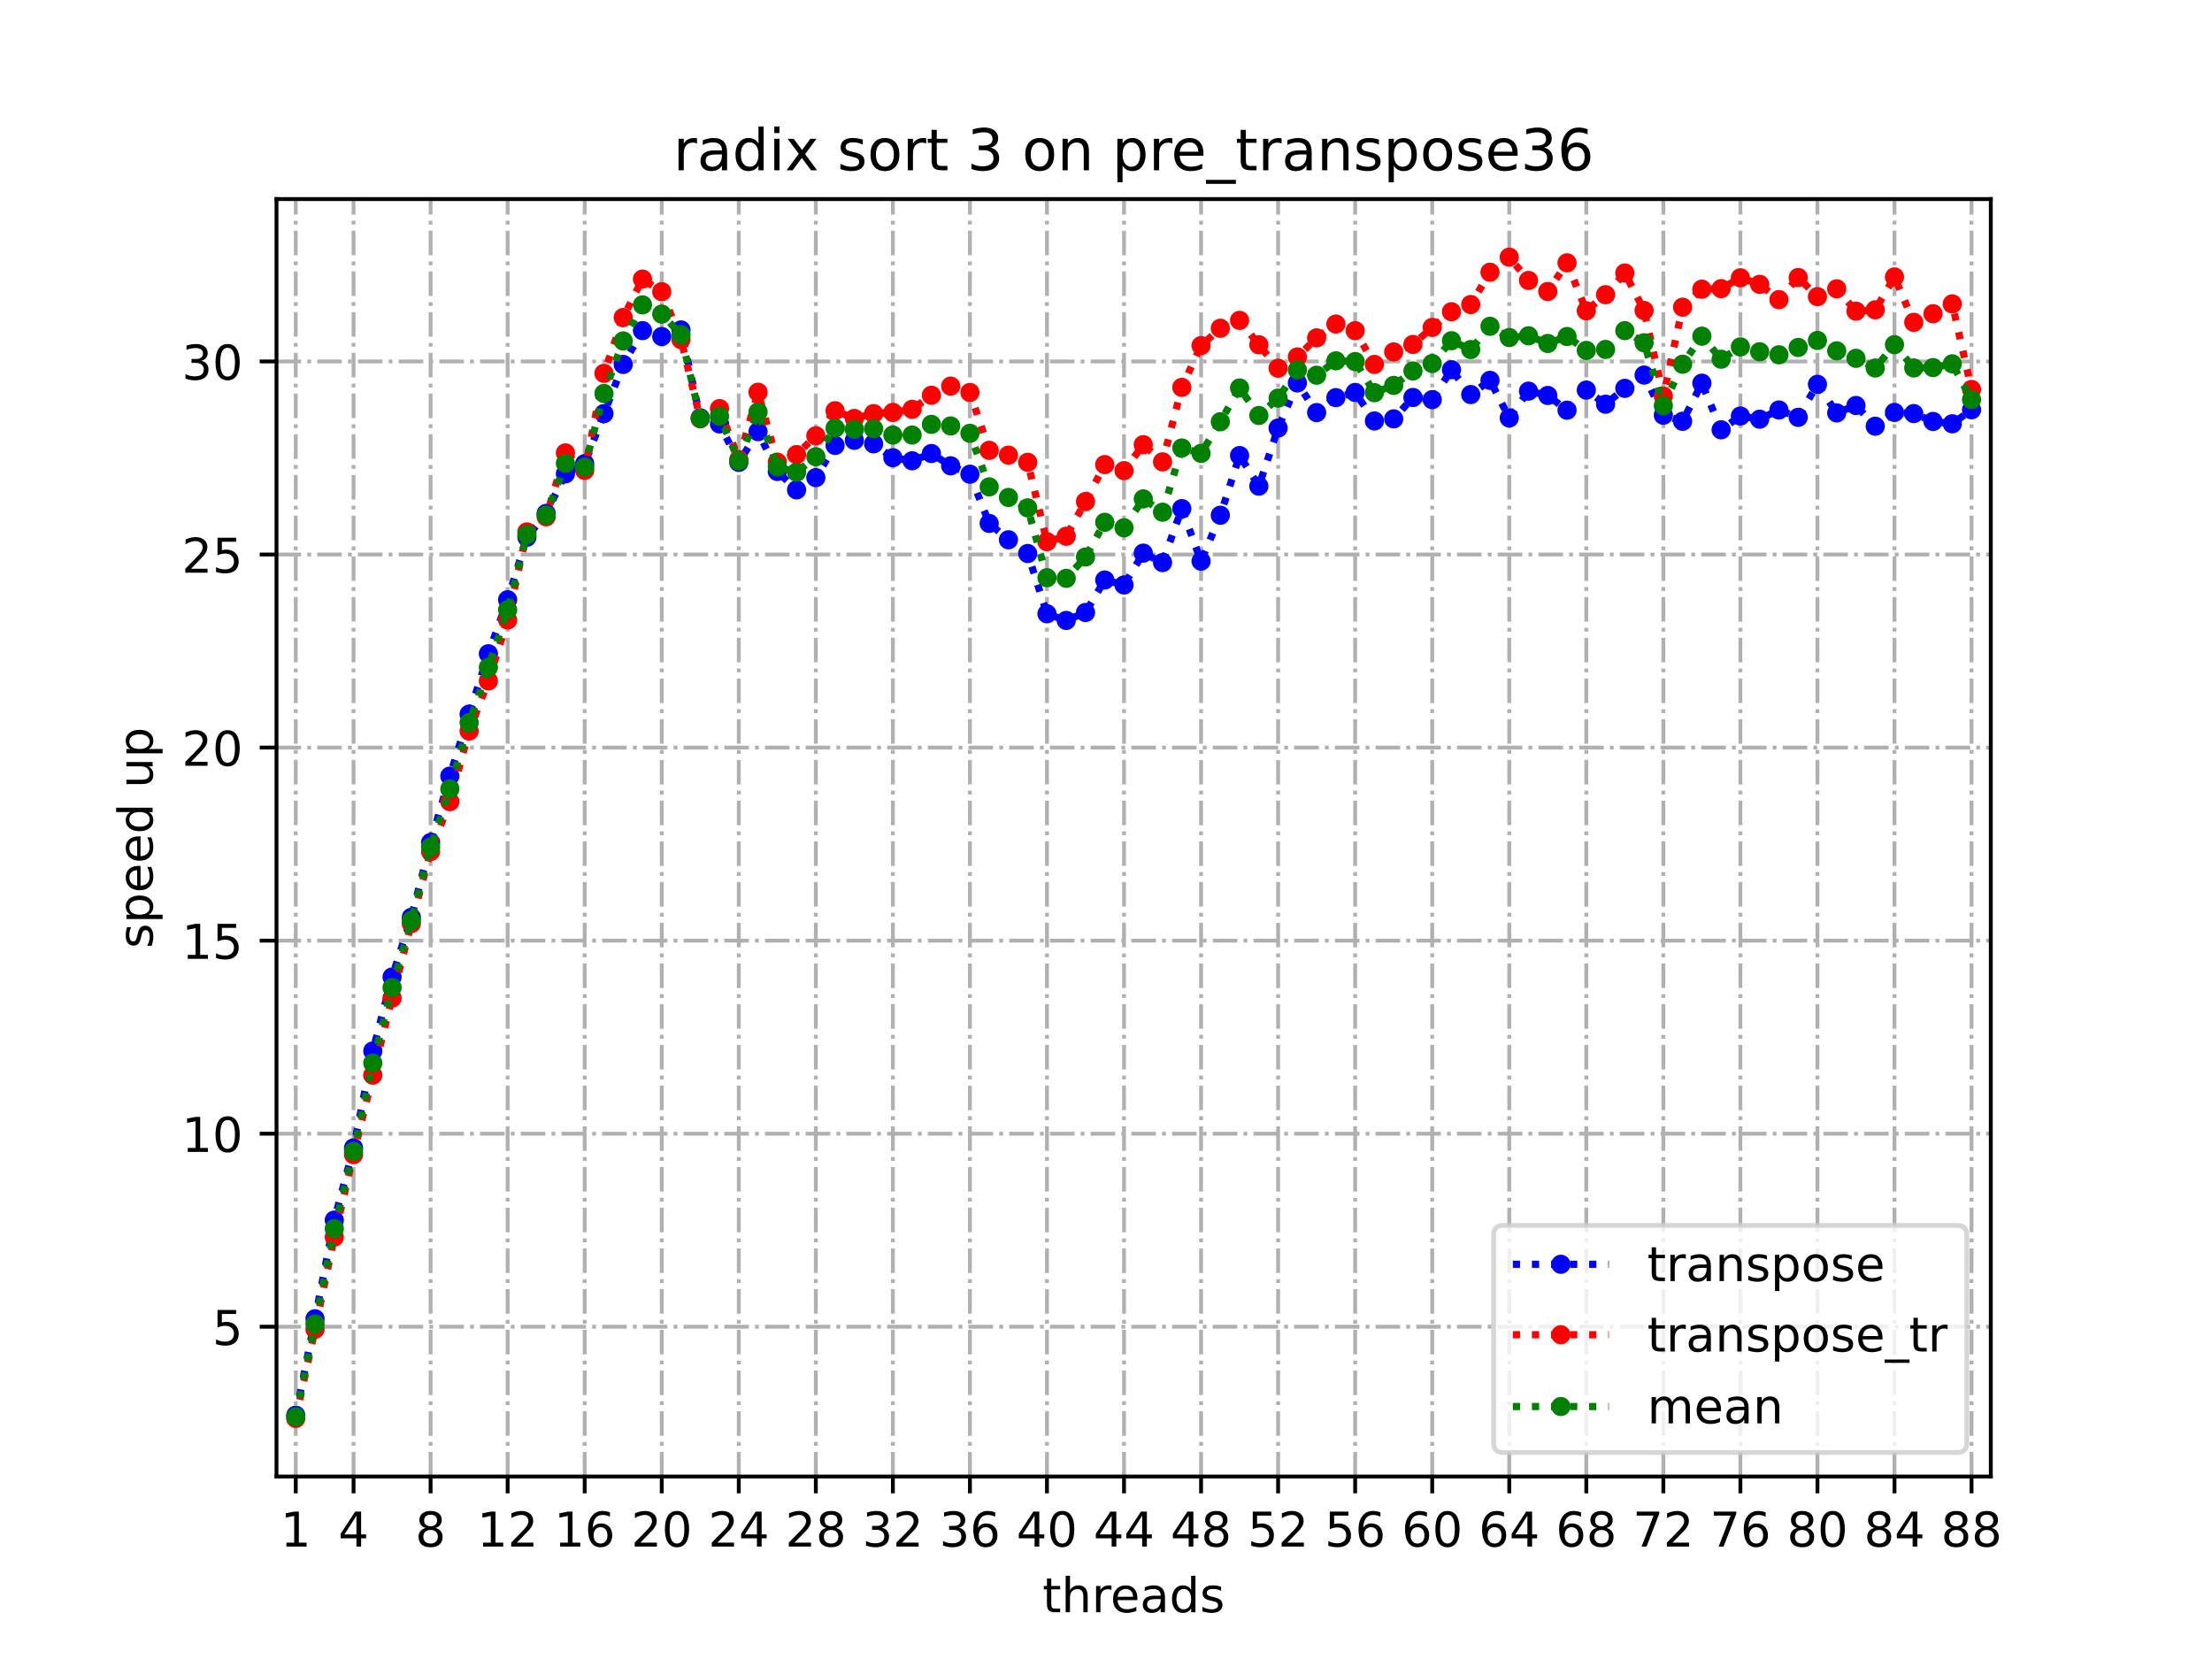 <?xml version="1.0" encoding="utf-8" standalone="no"?>
<!DOCTYPE svg PUBLIC "-//W3C//DTD SVG 1.1//EN"
  "http://www.w3.org/Graphics/SVG/1.1/DTD/svg11.dtd">
<!-- Created with matplotlib (https://matplotlib.org/) -->
<svg height="345.6pt" version="1.1" viewBox="0 0 460.8 345.6" width="460.8pt" xmlns="http://www.w3.org/2000/svg" xmlns:xlink="http://www.w3.org/1999/xlink">
 <defs>
  <style type="text/css">*{stroke-linecap:butt;stroke-linejoin:round;}</style>
 </defs>
 <g id="figure_1">
  <g id="patch_1">
   <path d="M 0 345.6 
L 460.8 345.6 
L 460.8 0 
L 0 0 
z
" style="fill:#ffffff;"/>
  </g>
  <g id="axes_1">
   <g id="patch_2">
    <path d="M 57.6 307.584 
L 414.72 307.584 
L 414.72 41.472 
L 57.6 41.472 
z
" style="fill:#ffffff;"/>
   </g>
   <g id="matplotlib.axis_1">
    <g id="xtick_1">
     <g id="line2d_1">
      <path clip-path="url(#p15baa3faa7)" d="M 61.613 307.584 
L 61.613 41.472 
" style="fill:none;stroke:#b0b0b0;stroke-dasharray:5.12,1.28,0.8,1.28;stroke-dashoffset:0;stroke-width:0.8;"/>
     </g>
     <g id="line2d_2">
      <defs>
       <path d="M 0 0 
L 0 3.5 
" id="mda06c11bd5" style="stroke:#000000;stroke-width:0.8;"/>
      </defs>
      <g>
       <use style="stroke:#000000;stroke-width:0.8;" x="61.613" xlink:href="#mda06c11bd5" y="307.584"/>
      </g>
     </g>
     <g id="text_1">
      <!-- 1 -->
      <g transform="translate(58.431 322.182)scale(0.1 -0.1)">
       <defs>
        <path d="M 12.406 8.297 
L 28.516 8.297 
L 28.516 63.922 
L 10.984 60.406 
L 10.984 69.391 
L 28.422 72.906 
L 38.281 72.906 
L 38.281 8.297 
L 54.391 8.297 
L 54.391 0 
L 12.406 0 
z
" id="DejaVuSans-49"/>
       </defs>
       <use xlink:href="#DejaVuSans-49"/>
      </g>
     </g>
    </g>
    <g id="xtick_2">
     <g id="line2d_3">
      <path clip-path="url(#p15baa3faa7)" d="M 73.65 307.584 
L 73.65 41.472 
" style="fill:none;stroke:#b0b0b0;stroke-dasharray:5.12,1.28,0.8,1.28;stroke-dashoffset:0;stroke-width:0.8;"/>
     </g>
     <g id="line2d_4">
      <g>
       <use style="stroke:#000000;stroke-width:0.8;" x="73.65" xlink:href="#mda06c11bd5" y="307.584"/>
      </g>
     </g>
     <g id="text_2">
      <!-- 4 -->
      <g transform="translate(70.469 322.182)scale(0.1 -0.1)">
       <defs>
        <path d="M 37.797 64.312 
L 12.891 25.391 
L 37.797 25.391 
z
M 35.203 72.906 
L 47.609 72.906 
L 47.609 25.391 
L 58.016 25.391 
L 58.016 17.188 
L 47.609 17.188 
L 47.609 0 
L 37.797 0 
L 37.797 17.188 
L 4.891 17.188 
L 4.891 26.703 
z
" id="DejaVuSans-52"/>
       </defs>
       <use xlink:href="#DejaVuSans-52"/>
      </g>
     </g>
    </g>
    <g id="xtick_3">
     <g id="line2d_5">
      <path clip-path="url(#p15baa3faa7)" d="M 89.701 307.584 
L 89.701 41.472 
" style="fill:none;stroke:#b0b0b0;stroke-dasharray:5.12,1.28,0.8,1.28;stroke-dashoffset:0;stroke-width:0.8;"/>
     </g>
     <g id="line2d_6">
      <g>
       <use style="stroke:#000000;stroke-width:0.8;" x="89.701" xlink:href="#mda06c11bd5" y="307.584"/>
      </g>
     </g>
     <g id="text_3">
      <!-- 8 -->
      <g transform="translate(86.519 322.182)scale(0.1 -0.1)">
       <defs>
        <path d="M 31.781 34.625 
Q 24.75 34.625 20.719 30.859 
Q 16.703 27.094 16.703 20.516 
Q 16.703 13.922 20.719 10.156 
Q 24.75 6.391 31.781 6.391 
Q 38.812 6.391 42.859 10.172 
Q 46.922 13.969 46.922 20.516 
Q 46.922 27.094 42.891 30.859 
Q 38.875 34.625 31.781 34.625 
z
M 21.922 38.812 
Q 15.578 40.375 12.031 44.719 
Q 8.5 49.078 8.5 55.328 
Q 8.5 64.062 14.719 69.141 
Q 20.953 74.219 31.781 74.219 
Q 42.672 74.219 48.875 69.141 
Q 55.078 64.062 55.078 55.328 
Q 55.078 49.078 51.531 44.719 
Q 48 40.375 41.703 38.812 
Q 48.828 37.156 52.797 32.312 
Q 56.781 27.484 56.781 20.516 
Q 56.781 9.906 50.312 4.234 
Q 43.844 -1.422 31.781 -1.422 
Q 19.734 -1.422 13.25 4.234 
Q 6.781 9.906 6.781 20.516 
Q 6.781 27.484 10.781 32.312 
Q 14.797 37.156 21.922 38.812 
z
M 18.312 54.391 
Q 18.312 48.734 21.844 45.562 
Q 25.391 42.391 31.781 42.391 
Q 38.141 42.391 41.719 45.562 
Q 45.312 48.734 45.312 54.391 
Q 45.312 60.062 41.719 63.234 
Q 38.141 66.406 31.781 66.406 
Q 25.391 66.406 21.844 63.234 
Q 18.312 60.062 18.312 54.391 
z
" id="DejaVuSans-56"/>
       </defs>
       <use xlink:href="#DejaVuSans-56"/>
      </g>
     </g>
    </g>
    <g id="xtick_4">
     <g id="line2d_7">
      <path clip-path="url(#p15baa3faa7)" d="M 105.751 307.584 
L 105.751 41.472 
" style="fill:none;stroke:#b0b0b0;stroke-dasharray:5.12,1.28,0.8,1.28;stroke-dashoffset:0;stroke-width:0.8;"/>
     </g>
     <g id="line2d_8">
      <g>
       <use style="stroke:#000000;stroke-width:0.8;" x="105.751" xlink:href="#mda06c11bd5" y="307.584"/>
      </g>
     </g>
     <g id="text_4">
      <!-- 12 -->
      <g transform="translate(99.389 322.182)scale(0.1 -0.1)">
       <defs>
        <path d="M 19.188 8.297 
L 53.609 8.297 
L 53.609 0 
L 7.328 0 
L 7.328 8.297 
Q 12.938 14.109 22.625 23.891 
Q 32.328 33.688 34.812 36.531 
Q 39.547 41.844 41.422 45.531 
Q 43.312 49.219 43.312 52.781 
Q 43.312 58.594 39.234 62.25 
Q 35.156 65.922 28.609 65.922 
Q 23.969 65.922 18.812 64.312 
Q 13.672 62.703 7.812 59.422 
L 7.812 69.391 
Q 13.766 71.781 18.938 73 
Q 24.125 74.219 28.422 74.219 
Q 39.75 74.219 46.484 68.547 
Q 53.219 62.891 53.219 53.422 
Q 53.219 48.922 51.531 44.891 
Q 49.859 40.875 45.406 35.406 
Q 44.188 33.984 37.641 27.219 
Q 31.109 20.453 19.188 8.297 
z
" id="DejaVuSans-50"/>
       </defs>
       <use xlink:href="#DejaVuSans-49"/>
       <use x="63.623" xlink:href="#DejaVuSans-50"/>
      </g>
     </g>
    </g>
    <g id="xtick_5">
     <g id="line2d_9">
      <path clip-path="url(#p15baa3faa7)" d="M 121.801 307.584 
L 121.801 41.472 
" style="fill:none;stroke:#b0b0b0;stroke-dasharray:5.12,1.28,0.8,1.28;stroke-dashoffset:0;stroke-width:0.8;"/>
     </g>
     <g id="line2d_10">
      <g>
       <use style="stroke:#000000;stroke-width:0.8;" x="121.801" xlink:href="#mda06c11bd5" y="307.584"/>
      </g>
     </g>
     <g id="text_5">
      <!-- 16 -->
      <g transform="translate(115.439 322.182)scale(0.1 -0.1)">
       <defs>
        <path d="M 33.016 40.375 
Q 26.375 40.375 22.484 35.828 
Q 18.609 31.297 18.609 23.391 
Q 18.609 15.531 22.484 10.953 
Q 26.375 6.391 33.016 6.391 
Q 39.656 6.391 43.531 10.953 
Q 47.406 15.531 47.406 23.391 
Q 47.406 31.297 43.531 35.828 
Q 39.656 40.375 33.016 40.375 
z
M 52.594 71.297 
L 52.594 62.312 
Q 48.875 64.062 45.094 64.984 
Q 41.312 65.922 37.594 65.922 
Q 27.828 65.922 22.672 59.328 
Q 17.531 52.734 16.797 39.406 
Q 19.672 43.656 24.016 45.922 
Q 28.375 48.188 33.594 48.188 
Q 44.578 48.188 50.953 41.516 
Q 57.328 34.859 57.328 23.391 
Q 57.328 12.156 50.688 5.359 
Q 44.047 -1.422 33.016 -1.422 
Q 20.359 -1.422 13.672 8.266 
Q 6.984 17.969 6.984 36.375 
Q 6.984 53.656 15.188 63.938 
Q 23.391 74.219 37.203 74.219 
Q 40.922 74.219 44.703 73.484 
Q 48.484 72.75 52.594 71.297 
z
" id="DejaVuSans-54"/>
       </defs>
       <use xlink:href="#DejaVuSans-49"/>
       <use x="63.623" xlink:href="#DejaVuSans-54"/>
      </g>
     </g>
    </g>
    <g id="xtick_6">
     <g id="line2d_11">
      <path clip-path="url(#p15baa3faa7)" d="M 137.852 307.584 
L 137.852 41.472 
" style="fill:none;stroke:#b0b0b0;stroke-dasharray:5.12,1.28,0.8,1.28;stroke-dashoffset:0;stroke-width:0.8;"/>
     </g>
     <g id="line2d_12">
      <g>
       <use style="stroke:#000000;stroke-width:0.8;" x="137.852" xlink:href="#mda06c11bd5" y="307.584"/>
      </g>
     </g>
     <g id="text_6">
      <!-- 20 -->
      <g transform="translate(131.489 322.182)scale(0.1 -0.1)">
       <defs>
        <path d="M 31.781 66.406 
Q 24.172 66.406 20.328 58.906 
Q 16.5 51.422 16.5 36.375 
Q 16.5 21.391 20.328 13.891 
Q 24.172 6.391 31.781 6.391 
Q 39.453 6.391 43.281 13.891 
Q 47.125 21.391 47.125 36.375 
Q 47.125 51.422 43.281 58.906 
Q 39.453 66.406 31.781 66.406 
z
M 31.781 74.219 
Q 44.047 74.219 50.516 64.516 
Q 56.984 54.828 56.984 36.375 
Q 56.984 17.969 50.516 8.266 
Q 44.047 -1.422 31.781 -1.422 
Q 19.531 -1.422 13.062 8.266 
Q 6.594 17.969 6.594 36.375 
Q 6.594 54.828 13.062 64.516 
Q 19.531 74.219 31.781 74.219 
z
" id="DejaVuSans-48"/>
       </defs>
       <use xlink:href="#DejaVuSans-50"/>
       <use x="63.623" xlink:href="#DejaVuSans-48"/>
      </g>
     </g>
    </g>
    <g id="xtick_7">
     <g id="line2d_13">
      <path clip-path="url(#p15baa3faa7)" d="M 153.902 307.584 
L 153.902 41.472 
" style="fill:none;stroke:#b0b0b0;stroke-dasharray:5.12,1.28,0.8,1.28;stroke-dashoffset:0;stroke-width:0.8;"/>
     </g>
     <g id="line2d_14">
      <g>
       <use style="stroke:#000000;stroke-width:0.8;" x="153.902" xlink:href="#mda06c11bd5" y="307.584"/>
      </g>
     </g>
     <g id="text_7">
      <!-- 24 -->
      <g transform="translate(147.54 322.182)scale(0.1 -0.1)">
       <use xlink:href="#DejaVuSans-50"/>
       <use x="63.623" xlink:href="#DejaVuSans-52"/>
      </g>
     </g>
    </g>
    <g id="xtick_8">
     <g id="line2d_15">
      <path clip-path="url(#p15baa3faa7)" d="M 169.952 307.584 
L 169.952 41.472 
" style="fill:none;stroke:#b0b0b0;stroke-dasharray:5.12,1.28,0.8,1.28;stroke-dashoffset:0;stroke-width:0.8;"/>
     </g>
     <g id="line2d_16">
      <g>
       <use style="stroke:#000000;stroke-width:0.8;" x="169.952" xlink:href="#mda06c11bd5" y="307.584"/>
      </g>
     </g>
     <g id="text_8">
      <!-- 28 -->
      <g transform="translate(163.59 322.182)scale(0.1 -0.1)">
       <use xlink:href="#DejaVuSans-50"/>
       <use x="63.623" xlink:href="#DejaVuSans-56"/>
      </g>
     </g>
    </g>
    <g id="xtick_9">
     <g id="line2d_17">
      <path clip-path="url(#p15baa3faa7)" d="M 186.003 307.584 
L 186.003 41.472 
" style="fill:none;stroke:#b0b0b0;stroke-dasharray:5.12,1.28,0.8,1.28;stroke-dashoffset:0;stroke-width:0.8;"/>
     </g>
     <g id="line2d_18">
      <g>
       <use style="stroke:#000000;stroke-width:0.8;" x="186.003" xlink:href="#mda06c11bd5" y="307.584"/>
      </g>
     </g>
     <g id="text_9">
      <!-- 32 -->
      <g transform="translate(179.64 322.182)scale(0.1 -0.1)">
       <defs>
        <path d="M 40.578 39.312 
Q 47.656 37.797 51.625 33 
Q 55.609 28.219 55.609 21.188 
Q 55.609 10.406 48.188 4.484 
Q 40.766 -1.422 27.094 -1.422 
Q 22.516 -1.422 17.656 -0.516 
Q 12.797 0.391 7.625 2.203 
L 7.625 11.719 
Q 11.719 9.328 16.594 8.109 
Q 21.484 6.891 26.812 6.891 
Q 36.078 6.891 40.938 10.547 
Q 45.797 14.203 45.797 21.188 
Q 45.797 27.641 41.281 31.266 
Q 36.766 34.906 28.719 34.906 
L 20.219 34.906 
L 20.219 43.016 
L 29.109 43.016 
Q 36.375 43.016 40.234 45.922 
Q 44.094 48.828 44.094 54.297 
Q 44.094 59.906 40.109 62.906 
Q 36.141 65.922 28.719 65.922 
Q 24.656 65.922 20.016 65.031 
Q 15.375 64.156 9.812 62.312 
L 9.812 71.094 
Q 15.438 72.656 20.344 73.438 
Q 25.25 74.219 29.594 74.219 
Q 40.828 74.219 47.359 69.109 
Q 53.906 64.016 53.906 55.328 
Q 53.906 49.266 50.438 45.094 
Q 46.969 40.922 40.578 39.312 
z
" id="DejaVuSans-51"/>
       </defs>
       <use xlink:href="#DejaVuSans-51"/>
       <use x="63.623" xlink:href="#DejaVuSans-50"/>
      </g>
     </g>
    </g>
    <g id="xtick_10">
     <g id="line2d_19">
      <path clip-path="url(#p15baa3faa7)" d="M 202.053 307.584 
L 202.053 41.472 
" style="fill:none;stroke:#b0b0b0;stroke-dasharray:5.12,1.28,0.8,1.28;stroke-dashoffset:0;stroke-width:0.8;"/>
     </g>
     <g id="line2d_20">
      <g>
       <use style="stroke:#000000;stroke-width:0.8;" x="202.053" xlink:href="#mda06c11bd5" y="307.584"/>
      </g>
     </g>
     <g id="text_10">
      <!-- 36 -->
      <g transform="translate(195.691 322.182)scale(0.1 -0.1)">
       <use xlink:href="#DejaVuSans-51"/>
       <use x="63.623" xlink:href="#DejaVuSans-54"/>
      </g>
     </g>
    </g>
    <g id="xtick_11">
     <g id="line2d_21">
      <path clip-path="url(#p15baa3faa7)" d="M 218.103 307.584 
L 218.103 41.472 
" style="fill:none;stroke:#b0b0b0;stroke-dasharray:5.12,1.28,0.8,1.28;stroke-dashoffset:0;stroke-width:0.8;"/>
     </g>
     <g id="line2d_22">
      <g>
       <use style="stroke:#000000;stroke-width:0.8;" x="218.103" xlink:href="#mda06c11bd5" y="307.584"/>
      </g>
     </g>
     <g id="text_11">
      <!-- 40 -->
      <g transform="translate(211.741 322.182)scale(0.1 -0.1)">
       <use xlink:href="#DejaVuSans-52"/>
       <use x="63.623" xlink:href="#DejaVuSans-48"/>
      </g>
     </g>
    </g>
    <g id="xtick_12">
     <g id="line2d_23">
      <path clip-path="url(#p15baa3faa7)" d="M 234.154 307.584 
L 234.154 41.472 
" style="fill:none;stroke:#b0b0b0;stroke-dasharray:5.12,1.28,0.8,1.28;stroke-dashoffset:0;stroke-width:0.8;"/>
     </g>
     <g id="line2d_24">
      <g>
       <use style="stroke:#000000;stroke-width:0.8;" x="234.154" xlink:href="#mda06c11bd5" y="307.584"/>
      </g>
     </g>
     <g id="text_12">
      <!-- 44 -->
      <g transform="translate(227.791 322.182)scale(0.1 -0.1)">
       <use xlink:href="#DejaVuSans-52"/>
       <use x="63.623" xlink:href="#DejaVuSans-52"/>
      </g>
     </g>
    </g>
    <g id="xtick_13">
     <g id="line2d_25">
      <path clip-path="url(#p15baa3faa7)" d="M 250.204 307.584 
L 250.204 41.472 
" style="fill:none;stroke:#b0b0b0;stroke-dasharray:5.12,1.28,0.8,1.28;stroke-dashoffset:0;stroke-width:0.8;"/>
     </g>
     <g id="line2d_26">
      <g>
       <use style="stroke:#000000;stroke-width:0.8;" x="250.204" xlink:href="#mda06c11bd5" y="307.584"/>
      </g>
     </g>
     <g id="text_13">
      <!-- 48 -->
      <g transform="translate(243.842 322.182)scale(0.1 -0.1)">
       <use xlink:href="#DejaVuSans-52"/>
       <use x="63.623" xlink:href="#DejaVuSans-56"/>
      </g>
     </g>
    </g>
    <g id="xtick_14">
     <g id="line2d_27">
      <path clip-path="url(#p15baa3faa7)" d="M 266.254 307.584 
L 266.254 41.472 
" style="fill:none;stroke:#b0b0b0;stroke-dasharray:5.12,1.28,0.8,1.28;stroke-dashoffset:0;stroke-width:0.8;"/>
     </g>
     <g id="line2d_28">
      <g>
       <use style="stroke:#000000;stroke-width:0.8;" x="266.254" xlink:href="#mda06c11bd5" y="307.584"/>
      </g>
     </g>
     <g id="text_14">
      <!-- 52 -->
      <g transform="translate(259.892 322.182)scale(0.1 -0.1)">
       <defs>
        <path d="M 10.797 72.906 
L 49.516 72.906 
L 49.516 64.594 
L 19.828 64.594 
L 19.828 46.734 
Q 21.969 47.469 24.109 47.828 
Q 26.266 48.188 28.422 48.188 
Q 40.625 48.188 47.75 41.5 
Q 54.891 34.812 54.891 23.391 
Q 54.891 11.625 47.562 5.094 
Q 40.234 -1.422 26.906 -1.422 
Q 22.312 -1.422 17.547 -0.641 
Q 12.797 0.141 7.719 1.703 
L 7.719 11.625 
Q 12.109 9.234 16.797 8.062 
Q 21.484 6.891 26.703 6.891 
Q 35.156 6.891 40.078 11.328 
Q 45.016 15.766 45.016 23.391 
Q 45.016 31 40.078 35.438 
Q 35.156 39.891 26.703 39.891 
Q 22.75 39.891 18.812 39.016 
Q 14.891 38.141 10.797 36.281 
z
" id="DejaVuSans-53"/>
       </defs>
       <use xlink:href="#DejaVuSans-53"/>
       <use x="63.623" xlink:href="#DejaVuSans-50"/>
      </g>
     </g>
    </g>
    <g id="xtick_15">
     <g id="line2d_29">
      <path clip-path="url(#p15baa3faa7)" d="M 282.305 307.584 
L 282.305 41.472 
" style="fill:none;stroke:#b0b0b0;stroke-dasharray:5.12,1.28,0.8,1.28;stroke-dashoffset:0;stroke-width:0.8;"/>
     </g>
     <g id="line2d_30">
      <g>
       <use style="stroke:#000000;stroke-width:0.8;" x="282.305" xlink:href="#mda06c11bd5" y="307.584"/>
      </g>
     </g>
     <g id="text_15">
      <!-- 56 -->
      <g transform="translate(275.942 322.182)scale(0.1 -0.1)">
       <use xlink:href="#DejaVuSans-53"/>
       <use x="63.623" xlink:href="#DejaVuSans-54"/>
      </g>
     </g>
    </g>
    <g id="xtick_16">
     <g id="line2d_31">
      <path clip-path="url(#p15baa3faa7)" d="M 298.355 307.584 
L 298.355 41.472 
" style="fill:none;stroke:#b0b0b0;stroke-dasharray:5.12,1.28,0.8,1.28;stroke-dashoffset:0;stroke-width:0.8;"/>
     </g>
     <g id="line2d_32">
      <g>
       <use style="stroke:#000000;stroke-width:0.8;" x="298.355" xlink:href="#mda06c11bd5" y="307.584"/>
      </g>
     </g>
     <g id="text_16">
      <!-- 60 -->
      <g transform="translate(291.993 322.182)scale(0.1 -0.1)">
       <use xlink:href="#DejaVuSans-54"/>
       <use x="63.623" xlink:href="#DejaVuSans-48"/>
      </g>
     </g>
    </g>
    <g id="xtick_17">
     <g id="line2d_33">
      <path clip-path="url(#p15baa3faa7)" d="M 314.405 307.584 
L 314.405 41.472 
" style="fill:none;stroke:#b0b0b0;stroke-dasharray:5.12,1.28,0.8,1.28;stroke-dashoffset:0;stroke-width:0.8;"/>
     </g>
     <g id="line2d_34">
      <g>
       <use style="stroke:#000000;stroke-width:0.8;" x="314.405" xlink:href="#mda06c11bd5" y="307.584"/>
      </g>
     </g>
     <g id="text_17">
      <!-- 64 -->
      <g transform="translate(308.043 322.182)scale(0.1 -0.1)">
       <use xlink:href="#DejaVuSans-54"/>
       <use x="63.623" xlink:href="#DejaVuSans-52"/>
      </g>
     </g>
    </g>
    <g id="xtick_18">
     <g id="line2d_35">
      <path clip-path="url(#p15baa3faa7)" d="M 330.456 307.584 
L 330.456 41.472 
" style="fill:none;stroke:#b0b0b0;stroke-dasharray:5.12,1.28,0.8,1.28;stroke-dashoffset:0;stroke-width:0.8;"/>
     </g>
     <g id="line2d_36">
      <g>
       <use style="stroke:#000000;stroke-width:0.8;" x="330.456" xlink:href="#mda06c11bd5" y="307.584"/>
      </g>
     </g>
     <g id="text_18">
      <!-- 68 -->
      <g transform="translate(324.093 322.182)scale(0.1 -0.1)">
       <use xlink:href="#DejaVuSans-54"/>
       <use x="63.623" xlink:href="#DejaVuSans-56"/>
      </g>
     </g>
    </g>
    <g id="xtick_19">
     <g id="line2d_37">
      <path clip-path="url(#p15baa3faa7)" d="M 346.506 307.584 
L 346.506 41.472 
" style="fill:none;stroke:#b0b0b0;stroke-dasharray:5.12,1.28,0.8,1.28;stroke-dashoffset:0;stroke-width:0.8;"/>
     </g>
     <g id="line2d_38">
      <g>
       <use style="stroke:#000000;stroke-width:0.8;" x="346.506" xlink:href="#mda06c11bd5" y="307.584"/>
      </g>
     </g>
     <g id="text_19">
      <!-- 72 -->
      <g transform="translate(340.144 322.182)scale(0.1 -0.1)">
       <defs>
        <path d="M 8.203 72.906 
L 55.078 72.906 
L 55.078 68.703 
L 28.609 0 
L 18.312 0 
L 43.219 64.594 
L 8.203 64.594 
z
" id="DejaVuSans-55"/>
       </defs>
       <use xlink:href="#DejaVuSans-55"/>
       <use x="63.623" xlink:href="#DejaVuSans-50"/>
      </g>
     </g>
    </g>
    <g id="xtick_20">
     <g id="line2d_39">
      <path clip-path="url(#p15baa3faa7)" d="M 362.556 307.584 
L 362.556 41.472 
" style="fill:none;stroke:#b0b0b0;stroke-dasharray:5.12,1.28,0.8,1.28;stroke-dashoffset:0;stroke-width:0.8;"/>
     </g>
     <g id="line2d_40">
      <g>
       <use style="stroke:#000000;stroke-width:0.8;" x="362.556" xlink:href="#mda06c11bd5" y="307.584"/>
      </g>
     </g>
     <g id="text_20">
      <!-- 76 -->
      <g transform="translate(356.194 322.182)scale(0.1 -0.1)">
       <use xlink:href="#DejaVuSans-55"/>
       <use x="63.623" xlink:href="#DejaVuSans-54"/>
      </g>
     </g>
    </g>
    <g id="xtick_21">
     <g id="line2d_41">
      <path clip-path="url(#p15baa3faa7)" d="M 378.607 307.584 
L 378.607 41.472 
" style="fill:none;stroke:#b0b0b0;stroke-dasharray:5.12,1.28,0.8,1.28;stroke-dashoffset:0;stroke-width:0.8;"/>
     </g>
     <g id="line2d_42">
      <g>
       <use style="stroke:#000000;stroke-width:0.8;" x="378.607" xlink:href="#mda06c11bd5" y="307.584"/>
      </g>
     </g>
     <g id="text_21">
      <!-- 80 -->
      <g transform="translate(372.244 322.182)scale(0.1 -0.1)">
       <use xlink:href="#DejaVuSans-56"/>
       <use x="63.623" xlink:href="#DejaVuSans-48"/>
      </g>
     </g>
    </g>
    <g id="xtick_22">
     <g id="line2d_43">
      <path clip-path="url(#p15baa3faa7)" d="M 394.657 307.584 
L 394.657 41.472 
" style="fill:none;stroke:#b0b0b0;stroke-dasharray:5.12,1.28,0.8,1.28;stroke-dashoffset:0;stroke-width:0.8;"/>
     </g>
     <g id="line2d_44">
      <g>
       <use style="stroke:#000000;stroke-width:0.8;" x="394.657" xlink:href="#mda06c11bd5" y="307.584"/>
      </g>
     </g>
     <g id="text_22">
      <!-- 84 -->
      <g transform="translate(388.295 322.182)scale(0.1 -0.1)">
       <use xlink:href="#DejaVuSans-56"/>
       <use x="63.623" xlink:href="#DejaVuSans-52"/>
      </g>
     </g>
    </g>
    <g id="xtick_23">
     <g id="line2d_45">
      <path clip-path="url(#p15baa3faa7)" d="M 410.707 307.584 
L 410.707 41.472 
" style="fill:none;stroke:#b0b0b0;stroke-dasharray:5.12,1.28,0.8,1.28;stroke-dashoffset:0;stroke-width:0.8;"/>
     </g>
     <g id="line2d_46">
      <g>
       <use style="stroke:#000000;stroke-width:0.8;" x="410.707" xlink:href="#mda06c11bd5" y="307.584"/>
      </g>
     </g>
     <g id="text_23">
      <!-- 88 -->
      <g transform="translate(404.345 322.182)scale(0.1 -0.1)">
       <use xlink:href="#DejaVuSans-56"/>
       <use x="63.623" xlink:href="#DejaVuSans-56"/>
      </g>
     </g>
    </g>
    <g id="text_24">
     <!-- threads -->
     <g transform="translate(217.169 335.861)scale(0.1 -0.1)">
      <defs>
       <path d="M 18.312 70.219 
L 18.312 54.688 
L 36.812 54.688 
L 36.812 47.703 
L 18.312 47.703 
L 18.312 18.016 
Q 18.312 11.328 20.141 9.422 
Q 21.969 7.516 27.594 7.516 
L 36.812 7.516 
L 36.812 0 
L 27.594 0 
Q 17.188 0 13.234 3.875 
Q 9.281 7.766 9.281 18.016 
L 9.281 47.703 
L 2.688 47.703 
L 2.688 54.688 
L 9.281 54.688 
L 9.281 70.219 
z
" id="DejaVuSans-116"/>
       <path d="M 54.891 33.016 
L 54.891 0 
L 45.906 0 
L 45.906 32.719 
Q 45.906 40.484 42.875 44.328 
Q 39.844 48.188 33.797 48.188 
Q 26.516 48.188 22.312 43.547 
Q 18.109 38.922 18.109 30.906 
L 18.109 0 
L 9.078 0 
L 9.078 75.984 
L 18.109 75.984 
L 18.109 46.188 
Q 21.344 51.125 25.703 53.562 
Q 30.078 56 35.797 56 
Q 45.219 56 50.047 50.172 
Q 54.891 44.344 54.891 33.016 
z
" id="DejaVuSans-104"/>
       <path d="M 41.109 46.297 
Q 39.594 47.172 37.812 47.578 
Q 36.031 48 33.891 48 
Q 26.266 48 22.188 43.047 
Q 18.109 38.094 18.109 28.812 
L 18.109 0 
L 9.078 0 
L 9.078 54.688 
L 18.109 54.688 
L 18.109 46.188 
Q 20.953 51.172 25.484 53.578 
Q 30.031 56 36.531 56 
Q 37.453 56 38.578 55.875 
Q 39.703 55.766 41.062 55.516 
z
" id="DejaVuSans-114"/>
       <path d="M 56.203 29.594 
L 56.203 25.203 
L 14.891 25.203 
Q 15.484 15.922 20.484 11.062 
Q 25.484 6.203 34.422 6.203 
Q 39.594 6.203 44.453 7.469 
Q 49.312 8.734 54.109 11.281 
L 54.109 2.781 
Q 49.266 0.734 44.188 -0.344 
Q 39.109 -1.422 33.891 -1.422 
Q 20.797 -1.422 13.156 6.188 
Q 5.516 13.812 5.516 26.812 
Q 5.516 40.234 12.766 48.109 
Q 20.016 56 32.328 56 
Q 43.359 56 49.781 48.891 
Q 56.203 41.797 56.203 29.594 
z
M 47.219 32.234 
Q 47.125 39.594 43.094 43.984 
Q 39.062 48.391 32.422 48.391 
Q 24.906 48.391 20.391 44.141 
Q 15.875 39.891 15.188 32.172 
z
" id="DejaVuSans-101"/>
       <path d="M 34.281 27.484 
Q 23.391 27.484 19.188 25 
Q 14.984 22.516 14.984 16.5 
Q 14.984 11.719 18.141 8.906 
Q 21.297 6.109 26.703 6.109 
Q 34.188 6.109 38.703 11.406 
Q 43.219 16.703 43.219 25.484 
L 43.219 27.484 
z
M 52.203 31.203 
L 52.203 0 
L 43.219 0 
L 43.219 8.297 
Q 40.141 3.328 35.547 0.953 
Q 30.953 -1.422 24.312 -1.422 
Q 15.922 -1.422 10.953 3.297 
Q 6 8.016 6 15.922 
Q 6 25.141 12.172 29.828 
Q 18.359 34.516 30.609 34.516 
L 43.219 34.516 
L 43.219 35.406 
Q 43.219 41.609 39.141 45 
Q 35.062 48.391 27.688 48.391 
Q 23 48.391 18.547 47.266 
Q 14.109 46.141 10.016 43.891 
L 10.016 52.203 
Q 14.938 54.109 19.578 55.047 
Q 24.219 56 28.609 56 
Q 40.484 56 46.344 49.844 
Q 52.203 43.703 52.203 31.203 
z
" id="DejaVuSans-97"/>
       <path d="M 45.406 46.391 
L 45.406 75.984 
L 54.391 75.984 
L 54.391 0 
L 45.406 0 
L 45.406 8.203 
Q 42.578 3.328 38.25 0.953 
Q 33.938 -1.422 27.875 -1.422 
Q 17.969 -1.422 11.734 6.484 
Q 5.516 14.406 5.516 27.297 
Q 5.516 40.188 11.734 48.094 
Q 17.969 56 27.875 56 
Q 33.938 56 38.25 53.625 
Q 42.578 51.266 45.406 46.391 
z
M 14.797 27.297 
Q 14.797 17.391 18.875 11.75 
Q 22.953 6.109 30.078 6.109 
Q 37.203 6.109 41.297 11.75 
Q 45.406 17.391 45.406 27.297 
Q 45.406 37.203 41.297 42.844 
Q 37.203 48.484 30.078 48.484 
Q 22.953 48.484 18.875 42.844 
Q 14.797 37.203 14.797 27.297 
z
" id="DejaVuSans-100"/>
       <path d="M 44.281 53.078 
L 44.281 44.578 
Q 40.484 46.531 36.375 47.5 
Q 32.281 48.484 27.875 48.484 
Q 21.188 48.484 17.844 46.438 
Q 14.5 44.391 14.5 40.281 
Q 14.5 37.156 16.891 35.375 
Q 19.281 33.594 26.516 31.984 
L 29.594 31.297 
Q 39.156 29.25 43.188 25.516 
Q 47.219 21.781 47.219 15.094 
Q 47.219 7.469 41.188 3.016 
Q 35.156 -1.422 24.609 -1.422 
Q 20.219 -1.422 15.453 -0.562 
Q 10.688 0.297 5.422 2 
L 5.422 11.281 
Q 10.406 8.688 15.234 7.391 
Q 20.062 6.109 24.812 6.109 
Q 31.156 6.109 34.562 8.281 
Q 37.984 10.453 37.984 14.406 
Q 37.984 18.062 35.516 20.016 
Q 33.062 21.969 24.703 23.781 
L 21.578 24.516 
Q 13.234 26.266 9.516 29.906 
Q 5.812 33.547 5.812 39.891 
Q 5.812 47.609 11.281 51.797 
Q 16.75 56 26.812 56 
Q 31.781 56 36.172 55.266 
Q 40.578 54.547 44.281 53.078 
z
" id="DejaVuSans-115"/>
      </defs>
      <use xlink:href="#DejaVuSans-116"/>
      <use x="39.209" xlink:href="#DejaVuSans-104"/>
      <use x="102.588" xlink:href="#DejaVuSans-114"/>
      <use x="141.451" xlink:href="#DejaVuSans-101"/>
      <use x="202.975" xlink:href="#DejaVuSans-97"/>
      <use x="264.254" xlink:href="#DejaVuSans-100"/>
      <use x="327.73" xlink:href="#DejaVuSans-115"/>
     </g>
    </g>
   </g>
   <g id="matplotlib.axis_2">
    <g id="ytick_1">
     <g id="line2d_47">
      <path clip-path="url(#p15baa3faa7)" d="M 57.6 276.382 
L 414.72 276.382 
" style="fill:none;stroke:#b0b0b0;stroke-dasharray:5.12,1.28,0.8,1.28;stroke-dashoffset:0;stroke-width:0.8;"/>
     </g>
     <g id="line2d_48">
      <defs>
       <path d="M 0 0 
L -3.5 0 
" id="m4dc6c6fc21" style="stroke:#000000;stroke-width:0.8;"/>
      </defs>
      <g>
       <use style="stroke:#000000;stroke-width:0.8;" x="57.6" xlink:href="#m4dc6c6fc21" y="276.382"/>
      </g>
     </g>
     <g id="text_25">
      <!-- 5 -->
      <g transform="translate(44.237 280.182)scale(0.1 -0.1)">
       <use xlink:href="#DejaVuSans-53"/>
      </g>
     </g>
    </g>
    <g id="ytick_2">
     <g id="line2d_49">
      <path clip-path="url(#p15baa3faa7)" d="M 57.6 236.164 
L 414.72 236.164 
" style="fill:none;stroke:#b0b0b0;stroke-dasharray:5.12,1.28,0.8,1.28;stroke-dashoffset:0;stroke-width:0.8;"/>
     </g>
     <g id="line2d_50">
      <g>
       <use style="stroke:#000000;stroke-width:0.8;" x="57.6" xlink:href="#m4dc6c6fc21" y="236.164"/>
      </g>
     </g>
     <g id="text_26">
      <!-- 10 -->
      <g transform="translate(37.875 239.963)scale(0.1 -0.1)">
       <use xlink:href="#DejaVuSans-49"/>
       <use x="63.623" xlink:href="#DejaVuSans-48"/>
      </g>
     </g>
    </g>
    <g id="ytick_3">
     <g id="line2d_51">
      <path clip-path="url(#p15baa3faa7)" d="M 57.6 195.946 
L 414.72 195.946 
" style="fill:none;stroke:#b0b0b0;stroke-dasharray:5.12,1.28,0.8,1.28;stroke-dashoffset:0;stroke-width:0.8;"/>
     </g>
     <g id="line2d_52">
      <g>
       <use style="stroke:#000000;stroke-width:0.8;" x="57.6" xlink:href="#m4dc6c6fc21" y="195.946"/>
      </g>
     </g>
     <g id="text_27">
      <!-- 15 -->
      <g transform="translate(37.875 199.745)scale(0.1 -0.1)">
       <use xlink:href="#DejaVuSans-49"/>
       <use x="63.623" xlink:href="#DejaVuSans-53"/>
      </g>
     </g>
    </g>
    <g id="ytick_4">
     <g id="line2d_53">
      <path clip-path="url(#p15baa3faa7)" d="M 57.6 155.728 
L 414.72 155.728 
" style="fill:none;stroke:#b0b0b0;stroke-dasharray:5.12,1.28,0.8,1.28;stroke-dashoffset:0;stroke-width:0.8;"/>
     </g>
     <g id="line2d_54">
      <g>
       <use style="stroke:#000000;stroke-width:0.8;" x="57.6" xlink:href="#m4dc6c6fc21" y="155.728"/>
      </g>
     </g>
     <g id="text_28">
      <!-- 20 -->
      <g transform="translate(37.875 159.527)scale(0.1 -0.1)">
       <use xlink:href="#DejaVuSans-50"/>
       <use x="63.623" xlink:href="#DejaVuSans-48"/>
      </g>
     </g>
    </g>
    <g id="ytick_5">
     <g id="line2d_55">
      <path clip-path="url(#p15baa3faa7)" d="M 57.6 115.51 
L 414.72 115.51 
" style="fill:none;stroke:#b0b0b0;stroke-dasharray:5.12,1.28,0.8,1.28;stroke-dashoffset:0;stroke-width:0.8;"/>
     </g>
     <g id="line2d_56">
      <g>
       <use style="stroke:#000000;stroke-width:0.8;" x="57.6" xlink:href="#m4dc6c6fc21" y="115.51"/>
      </g>
     </g>
     <g id="text_29">
      <!-- 25 -->
      <g transform="translate(37.875 119.309)scale(0.1 -0.1)">
       <use xlink:href="#DejaVuSans-50"/>
       <use x="63.623" xlink:href="#DejaVuSans-53"/>
      </g>
     </g>
    </g>
    <g id="ytick_6">
     <g id="line2d_57">
      <path clip-path="url(#p15baa3faa7)" d="M 57.6 75.292 
L 414.72 75.292 
" style="fill:none;stroke:#b0b0b0;stroke-dasharray:5.12,1.28,0.8,1.28;stroke-dashoffset:0;stroke-width:0.8;"/>
     </g>
     <g id="line2d_58">
      <g>
       <use style="stroke:#000000;stroke-width:0.8;" x="57.6" xlink:href="#m4dc6c6fc21" y="75.292"/>
      </g>
     </g>
     <g id="text_30">
      <!-- 30 -->
      <g transform="translate(37.875 79.091)scale(0.1 -0.1)">
       <use xlink:href="#DejaVuSans-51"/>
       <use x="63.623" xlink:href="#DejaVuSans-48"/>
      </g>
     </g>
    </g>
    <g id="text_31">
     <!-- speed up -->
     <g transform="translate(31.795 197.566)rotate(-90)scale(0.1 -0.1)">
      <defs>
       <path d="M 18.109 8.203 
L 18.109 -20.797 
L 9.078 -20.797 
L 9.078 54.688 
L 18.109 54.688 
L 18.109 46.391 
Q 20.953 51.266 25.266 53.625 
Q 29.594 56 35.594 56 
Q 45.562 56 51.781 48.094 
Q 58.016 40.188 58.016 27.297 
Q 58.016 14.406 51.781 6.484 
Q 45.562 -1.422 35.594 -1.422 
Q 29.594 -1.422 25.266 0.953 
Q 20.953 3.328 18.109 8.203 
z
M 48.688 27.297 
Q 48.688 37.203 44.609 42.844 
Q 40.531 48.484 33.406 48.484 
Q 26.266 48.484 22.188 42.844 
Q 18.109 37.203 18.109 27.297 
Q 18.109 17.391 22.188 11.75 
Q 26.266 6.109 33.406 6.109 
Q 40.531 6.109 44.609 11.75 
Q 48.688 17.391 48.688 27.297 
z
" id="DejaVuSans-112"/>
       <path id="DejaVuSans-32"/>
       <path d="M 8.5 21.578 
L 8.5 54.688 
L 17.484 54.688 
L 17.484 21.922 
Q 17.484 14.156 20.5 10.266 
Q 23.531 6.391 29.594 6.391 
Q 36.859 6.391 41.078 11.031 
Q 45.312 15.672 45.312 23.688 
L 45.312 54.688 
L 54.297 54.688 
L 54.297 0 
L 45.312 0 
L 45.312 8.406 
Q 42.047 3.422 37.719 1 
Q 33.406 -1.422 27.688 -1.422 
Q 18.266 -1.422 13.375 4.438 
Q 8.5 10.297 8.5 21.578 
z
M 31.109 56 
z
" id="DejaVuSans-117"/>
      </defs>
      <use xlink:href="#DejaVuSans-115"/>
      <use x="52.1" xlink:href="#DejaVuSans-112"/>
      <use x="115.576" xlink:href="#DejaVuSans-101"/>
      <use x="177.1" xlink:href="#DejaVuSans-101"/>
      <use x="238.623" xlink:href="#DejaVuSans-100"/>
      <use x="302.1" xlink:href="#DejaVuSans-32"/>
      <use x="333.887" xlink:href="#DejaVuSans-117"/>
      <use x="397.266" xlink:href="#DejaVuSans-112"/>
     </g>
    </g>
   </g>
   <g id="line2d_59">
    <path clip-path="url(#p15baa3faa7)" d="M 61.613 294.816 
L 65.625 274.725 
L 69.638 254.173 
L 73.65 239.124 
L 77.663 218.943 
L 81.676 203.535 
L 85.688 191.095 
L 89.701 175.518 
L 93.713 161.671 
L 97.726 148.771 
L 101.738 136.19 
L 105.751 124.935 
L 109.764 111.916 
L 113.776 106.954 
L 117.789 98.702 
L 121.801 96.598 
L 125.814 86.161 
L 129.827 75.916 
L 133.839 68.874 
L 137.852 70.102 
L 141.864 68.735 
L 145.877 87.023 
L 149.889 88.303 
L 153.902 96.323 
L 157.915 89.921 
L 161.927 98.214 
L 165.94 102.046 
L 169.952 99.494 
L 173.965 92.792 
L 177.978 91.728 
L 181.99 92.46 
L 186.003 95.349 
L 190.015 95.986 
L 194.028 94.475 
L 198.04 97.033 
L 202.053 98.784 
L 206.066 109.036 
L 210.078 112.444 
L 214.091 115.302 
L 218.103 127.863 
L 222.116 129.248 
L 226.129 127.591 
L 230.141 120.823 
L 234.154 121.858 
L 238.166 115.224 
L 242.179 117.194 
L 246.191 105.956 
L 250.204 116.899 
L 254.217 107.332 
L 258.229 94.9 
L 262.242 101.28 
L 266.254 89.166 
L 270.267 79.775 
L 274.28 85.946 
L 278.292 82.83 
L 282.305 81.753 
L 286.317 87.692 
L 290.33 87.257 
L 294.342 82.803 
L 298.355 83.25 
L 302.368 77.015 
L 306.38 82.196 
L 310.393 79.233 
L 314.405 87.067 
L 318.418 81.481 
L 322.431 82.378 
L 326.443 85.453 
L 330.456 81.258 
L 334.468 84.201 
L 338.481 80.9 
L 342.493 78.131 
L 346.506 86.497 
L 350.519 87.762 
L 354.531 79.826 
L 358.544 89.537 
L 362.556 86.663 
L 366.569 87.324 
L 370.582 85.404 
L 374.594 86.943 
L 378.607 80.062 
L 382.619 86.015 
L 386.632 84.468 
L 390.644 88.786 
L 394.657 85.91 
L 398.67 86.155 
L 402.682 87.796 
L 406.695 88.28 
L 410.707 85.363 
" style="fill:none;stroke:#0000ff;stroke-dasharray:1.5,2.475;stroke-dashoffset:0;stroke-width:1.5;"/>
    <defs>
     <path d="M 0 1.5 
C 0.398 1.5 0.779 1.342 1.061 1.061 
C 1.342 0.779 1.5 0.398 1.5 0 
C 1.5 -0.398 1.342 -0.779 1.061 -1.061 
C 0.779 -1.342 0.398 -1.5 0 -1.5 
C -0.398 -1.5 -0.779 -1.342 -1.061 -1.061 
C -1.342 -0.779 -1.5 -0.398 -1.5 0 
C -1.5 0.398 -1.342 0.779 -1.061 1.061 
C -0.779 1.342 -0.398 1.5 0 1.5 
z
" id="m9fe3add491" style="stroke:#0000ff;"/>
    </defs>
    <g clip-path="url(#p15baa3faa7)">
     <use style="fill:#0000ff;stroke:#0000ff;" x="61.613" xlink:href="#m9fe3add491" y="294.816"/>
     <use style="fill:#0000ff;stroke:#0000ff;" x="65.625" xlink:href="#m9fe3add491" y="274.725"/>
     <use style="fill:#0000ff;stroke:#0000ff;" x="69.638" xlink:href="#m9fe3add491" y="254.173"/>
     <use style="fill:#0000ff;stroke:#0000ff;" x="73.65" xlink:href="#m9fe3add491" y="239.124"/>
     <use style="fill:#0000ff;stroke:#0000ff;" x="77.663" xlink:href="#m9fe3add491" y="218.943"/>
     <use style="fill:#0000ff;stroke:#0000ff;" x="81.676" xlink:href="#m9fe3add491" y="203.535"/>
     <use style="fill:#0000ff;stroke:#0000ff;" x="85.688" xlink:href="#m9fe3add491" y="191.095"/>
     <use style="fill:#0000ff;stroke:#0000ff;" x="89.701" xlink:href="#m9fe3add491" y="175.518"/>
     <use style="fill:#0000ff;stroke:#0000ff;" x="93.713" xlink:href="#m9fe3add491" y="161.671"/>
     <use style="fill:#0000ff;stroke:#0000ff;" x="97.726" xlink:href="#m9fe3add491" y="148.771"/>
     <use style="fill:#0000ff;stroke:#0000ff;" x="101.738" xlink:href="#m9fe3add491" y="136.19"/>
     <use style="fill:#0000ff;stroke:#0000ff;" x="105.751" xlink:href="#m9fe3add491" y="124.935"/>
     <use style="fill:#0000ff;stroke:#0000ff;" x="109.764" xlink:href="#m9fe3add491" y="111.916"/>
     <use style="fill:#0000ff;stroke:#0000ff;" x="113.776" xlink:href="#m9fe3add491" y="106.954"/>
     <use style="fill:#0000ff;stroke:#0000ff;" x="117.789" xlink:href="#m9fe3add491" y="98.702"/>
     <use style="fill:#0000ff;stroke:#0000ff;" x="121.801" xlink:href="#m9fe3add491" y="96.598"/>
     <use style="fill:#0000ff;stroke:#0000ff;" x="125.814" xlink:href="#m9fe3add491" y="86.161"/>
     <use style="fill:#0000ff;stroke:#0000ff;" x="129.827" xlink:href="#m9fe3add491" y="75.916"/>
     <use style="fill:#0000ff;stroke:#0000ff;" x="133.839" xlink:href="#m9fe3add491" y="68.874"/>
     <use style="fill:#0000ff;stroke:#0000ff;" x="137.852" xlink:href="#m9fe3add491" y="70.102"/>
     <use style="fill:#0000ff;stroke:#0000ff;" x="141.864" xlink:href="#m9fe3add491" y="68.735"/>
     <use style="fill:#0000ff;stroke:#0000ff;" x="145.877" xlink:href="#m9fe3add491" y="87.023"/>
     <use style="fill:#0000ff;stroke:#0000ff;" x="149.889" xlink:href="#m9fe3add491" y="88.303"/>
     <use style="fill:#0000ff;stroke:#0000ff;" x="153.902" xlink:href="#m9fe3add491" y="96.323"/>
     <use style="fill:#0000ff;stroke:#0000ff;" x="157.915" xlink:href="#m9fe3add491" y="89.921"/>
     <use style="fill:#0000ff;stroke:#0000ff;" x="161.927" xlink:href="#m9fe3add491" y="98.214"/>
     <use style="fill:#0000ff;stroke:#0000ff;" x="165.94" xlink:href="#m9fe3add491" y="102.046"/>
     <use style="fill:#0000ff;stroke:#0000ff;" x="169.952" xlink:href="#m9fe3add491" y="99.494"/>
     <use style="fill:#0000ff;stroke:#0000ff;" x="173.965" xlink:href="#m9fe3add491" y="92.792"/>
     <use style="fill:#0000ff;stroke:#0000ff;" x="177.978" xlink:href="#m9fe3add491" y="91.728"/>
     <use style="fill:#0000ff;stroke:#0000ff;" x="181.99" xlink:href="#m9fe3add491" y="92.46"/>
     <use style="fill:#0000ff;stroke:#0000ff;" x="186.003" xlink:href="#m9fe3add491" y="95.349"/>
     <use style="fill:#0000ff;stroke:#0000ff;" x="190.015" xlink:href="#m9fe3add491" y="95.986"/>
     <use style="fill:#0000ff;stroke:#0000ff;" x="194.028" xlink:href="#m9fe3add491" y="94.475"/>
     <use style="fill:#0000ff;stroke:#0000ff;" x="198.04" xlink:href="#m9fe3add491" y="97.033"/>
     <use style="fill:#0000ff;stroke:#0000ff;" x="202.053" xlink:href="#m9fe3add491" y="98.784"/>
     <use style="fill:#0000ff;stroke:#0000ff;" x="206.066" xlink:href="#m9fe3add491" y="109.036"/>
     <use style="fill:#0000ff;stroke:#0000ff;" x="210.078" xlink:href="#m9fe3add491" y="112.444"/>
     <use style="fill:#0000ff;stroke:#0000ff;" x="214.091" xlink:href="#m9fe3add491" y="115.302"/>
     <use style="fill:#0000ff;stroke:#0000ff;" x="218.103" xlink:href="#m9fe3add491" y="127.863"/>
     <use style="fill:#0000ff;stroke:#0000ff;" x="222.116" xlink:href="#m9fe3add491" y="129.248"/>
     <use style="fill:#0000ff;stroke:#0000ff;" x="226.129" xlink:href="#m9fe3add491" y="127.591"/>
     <use style="fill:#0000ff;stroke:#0000ff;" x="230.141" xlink:href="#m9fe3add491" y="120.823"/>
     <use style="fill:#0000ff;stroke:#0000ff;" x="234.154" xlink:href="#m9fe3add491" y="121.858"/>
     <use style="fill:#0000ff;stroke:#0000ff;" x="238.166" xlink:href="#m9fe3add491" y="115.224"/>
     <use style="fill:#0000ff;stroke:#0000ff;" x="242.179" xlink:href="#m9fe3add491" y="117.194"/>
     <use style="fill:#0000ff;stroke:#0000ff;" x="246.191" xlink:href="#m9fe3add491" y="105.956"/>
     <use style="fill:#0000ff;stroke:#0000ff;" x="250.204" xlink:href="#m9fe3add491" y="116.899"/>
     <use style="fill:#0000ff;stroke:#0000ff;" x="254.217" xlink:href="#m9fe3add491" y="107.332"/>
     <use style="fill:#0000ff;stroke:#0000ff;" x="258.229" xlink:href="#m9fe3add491" y="94.9"/>
     <use style="fill:#0000ff;stroke:#0000ff;" x="262.242" xlink:href="#m9fe3add491" y="101.28"/>
     <use style="fill:#0000ff;stroke:#0000ff;" x="266.254" xlink:href="#m9fe3add491" y="89.166"/>
     <use style="fill:#0000ff;stroke:#0000ff;" x="270.267" xlink:href="#m9fe3add491" y="79.775"/>
     <use style="fill:#0000ff;stroke:#0000ff;" x="274.28" xlink:href="#m9fe3add491" y="85.946"/>
     <use style="fill:#0000ff;stroke:#0000ff;" x="278.292" xlink:href="#m9fe3add491" y="82.83"/>
     <use style="fill:#0000ff;stroke:#0000ff;" x="282.305" xlink:href="#m9fe3add491" y="81.753"/>
     <use style="fill:#0000ff;stroke:#0000ff;" x="286.317" xlink:href="#m9fe3add491" y="87.692"/>
     <use style="fill:#0000ff;stroke:#0000ff;" x="290.33" xlink:href="#m9fe3add491" y="87.257"/>
     <use style="fill:#0000ff;stroke:#0000ff;" x="294.342" xlink:href="#m9fe3add491" y="82.803"/>
     <use style="fill:#0000ff;stroke:#0000ff;" x="298.355" xlink:href="#m9fe3add491" y="83.25"/>
     <use style="fill:#0000ff;stroke:#0000ff;" x="302.368" xlink:href="#m9fe3add491" y="77.015"/>
     <use style="fill:#0000ff;stroke:#0000ff;" x="306.38" xlink:href="#m9fe3add491" y="82.196"/>
     <use style="fill:#0000ff;stroke:#0000ff;" x="310.393" xlink:href="#m9fe3add491" y="79.233"/>
     <use style="fill:#0000ff;stroke:#0000ff;" x="314.405" xlink:href="#m9fe3add491" y="87.067"/>
     <use style="fill:#0000ff;stroke:#0000ff;" x="318.418" xlink:href="#m9fe3add491" y="81.481"/>
     <use style="fill:#0000ff;stroke:#0000ff;" x="322.431" xlink:href="#m9fe3add491" y="82.378"/>
     <use style="fill:#0000ff;stroke:#0000ff;" x="326.443" xlink:href="#m9fe3add491" y="85.453"/>
     <use style="fill:#0000ff;stroke:#0000ff;" x="330.456" xlink:href="#m9fe3add491" y="81.258"/>
     <use style="fill:#0000ff;stroke:#0000ff;" x="334.468" xlink:href="#m9fe3add491" y="84.201"/>
     <use style="fill:#0000ff;stroke:#0000ff;" x="338.481" xlink:href="#m9fe3add491" y="80.9"/>
     <use style="fill:#0000ff;stroke:#0000ff;" x="342.493" xlink:href="#m9fe3add491" y="78.131"/>
     <use style="fill:#0000ff;stroke:#0000ff;" x="346.506" xlink:href="#m9fe3add491" y="86.497"/>
     <use style="fill:#0000ff;stroke:#0000ff;" x="350.519" xlink:href="#m9fe3add491" y="87.762"/>
     <use style="fill:#0000ff;stroke:#0000ff;" x="354.531" xlink:href="#m9fe3add491" y="79.826"/>
     <use style="fill:#0000ff;stroke:#0000ff;" x="358.544" xlink:href="#m9fe3add491" y="89.537"/>
     <use style="fill:#0000ff;stroke:#0000ff;" x="362.556" xlink:href="#m9fe3add491" y="86.663"/>
     <use style="fill:#0000ff;stroke:#0000ff;" x="366.569" xlink:href="#m9fe3add491" y="87.324"/>
     <use style="fill:#0000ff;stroke:#0000ff;" x="370.582" xlink:href="#m9fe3add491" y="85.404"/>
     <use style="fill:#0000ff;stroke:#0000ff;" x="374.594" xlink:href="#m9fe3add491" y="86.943"/>
     <use style="fill:#0000ff;stroke:#0000ff;" x="378.607" xlink:href="#m9fe3add491" y="80.062"/>
     <use style="fill:#0000ff;stroke:#0000ff;" x="382.619" xlink:href="#m9fe3add491" y="86.015"/>
     <use style="fill:#0000ff;stroke:#0000ff;" x="386.632" xlink:href="#m9fe3add491" y="84.468"/>
     <use style="fill:#0000ff;stroke:#0000ff;" x="390.644" xlink:href="#m9fe3add491" y="88.786"/>
     <use style="fill:#0000ff;stroke:#0000ff;" x="394.657" xlink:href="#m9fe3add491" y="85.91"/>
     <use style="fill:#0000ff;stroke:#0000ff;" x="398.67" xlink:href="#m9fe3add491" y="86.155"/>
     <use style="fill:#0000ff;stroke:#0000ff;" x="402.682" xlink:href="#m9fe3add491" y="87.796"/>
     <use style="fill:#0000ff;stroke:#0000ff;" x="406.695" xlink:href="#m9fe3add491" y="88.28"/>
     <use style="fill:#0000ff;stroke:#0000ff;" x="410.707" xlink:href="#m9fe3add491" y="85.363"/>
    </g>
   </g>
   <g id="line2d_60">
    <path clip-path="url(#p15baa3faa7)" d="M 61.613 295.488 
L 65.625 276.923 
L 69.638 257.716 
L 73.65 240.525 
L 77.663 223.969 
L 81.676 207.905 
L 85.688 192.4 
L 89.701 177.388 
L 93.713 166.996 
L 97.726 152.284 
L 101.738 141.845 
L 105.751 129.149 
L 109.764 110.806 
L 113.776 107.658 
L 117.789 94.346 
L 121.801 98.001 
L 125.814 77.778 
L 129.827 66.133 
L 133.839 58.134 
L 137.852 60.766 
L 141.864 70.731 
L 145.877 87.244 
L 149.889 85.117 
L 153.902 95.72 
L 157.915 81.71 
L 161.927 96.281 
L 165.94 94.694 
L 169.952 90.791 
L 173.965 85.562 
L 177.978 87.175 
L 181.99 86.163 
L 186.003 85.913 
L 190.015 85.266 
L 194.028 82.336 
L 198.04 80.431 
L 202.053 81.754 
L 206.066 93.815 
L 210.078 94.814 
L 214.091 96.304 
L 218.103 112.841 
L 222.116 111.708 
L 226.129 104.479 
L 230.141 96.786 
L 234.154 98.044 
L 238.166 92.634 
L 242.179 96.209 
L 246.191 80.693 
L 250.204 71.992 
L 254.217 68.381 
L 258.229 66.737 
L 262.242 71.825 
L 266.254 76.709 
L 270.267 74.357 
L 274.28 70.383 
L 278.292 67.501 
L 282.305 68.886 
L 286.317 75.916 
L 290.33 73.313 
L 294.342 71.751 
L 298.355 68.208 
L 302.368 64.938 
L 306.38 63.439 
L 310.393 56.712 
L 314.405 53.568 
L 318.418 58.421 
L 322.431 60.717 
L 326.443 54.748 
L 330.456 64.741 
L 334.468 61.39 
L 338.481 56.867 
L 342.493 64.682 
L 346.506 82.504 
L 350.519 63.987 
L 354.531 60.236 
L 358.544 60.126 
L 362.556 57.867 
L 366.569 59.23 
L 370.582 62.418 
L 374.594 57.812 
L 378.607 61.787 
L 382.619 60.16 
L 386.632 64.824 
L 390.644 64.54 
L 394.657 57.691 
L 398.67 67.148 
L 402.682 65.353 
L 406.695 63.303 
L 410.707 81.129 
" style="fill:none;stroke:#ff0000;stroke-dasharray:1.5,2.475;stroke-dashoffset:0;stroke-width:1.5;"/>
    <defs>
     <path d="M 0 1.5 
C 0.398 1.5 0.779 1.342 1.061 1.061 
C 1.342 0.779 1.5 0.398 1.5 0 
C 1.5 -0.398 1.342 -0.779 1.061 -1.061 
C 0.779 -1.342 0.398 -1.5 0 -1.5 
C -0.398 -1.5 -0.779 -1.342 -1.061 -1.061 
C -1.342 -0.779 -1.5 -0.398 -1.5 0 
C -1.5 0.398 -1.342 0.779 -1.061 1.061 
C -0.779 1.342 -0.398 1.5 0 1.5 
z
" id="mc7b082d473" style="stroke:#ff0000;"/>
    </defs>
    <g clip-path="url(#p15baa3faa7)">
     <use style="fill:#ff0000;stroke:#ff0000;" x="61.613" xlink:href="#mc7b082d473" y="295.488"/>
     <use style="fill:#ff0000;stroke:#ff0000;" x="65.625" xlink:href="#mc7b082d473" y="276.923"/>
     <use style="fill:#ff0000;stroke:#ff0000;" x="69.638" xlink:href="#mc7b082d473" y="257.716"/>
     <use style="fill:#ff0000;stroke:#ff0000;" x="73.65" xlink:href="#mc7b082d473" y="240.525"/>
     <use style="fill:#ff0000;stroke:#ff0000;" x="77.663" xlink:href="#mc7b082d473" y="223.969"/>
     <use style="fill:#ff0000;stroke:#ff0000;" x="81.676" xlink:href="#mc7b082d473" y="207.905"/>
     <use style="fill:#ff0000;stroke:#ff0000;" x="85.688" xlink:href="#mc7b082d473" y="192.4"/>
     <use style="fill:#ff0000;stroke:#ff0000;" x="89.701" xlink:href="#mc7b082d473" y="177.388"/>
     <use style="fill:#ff0000;stroke:#ff0000;" x="93.713" xlink:href="#mc7b082d473" y="166.996"/>
     <use style="fill:#ff0000;stroke:#ff0000;" x="97.726" xlink:href="#mc7b082d473" y="152.284"/>
     <use style="fill:#ff0000;stroke:#ff0000;" x="101.738" xlink:href="#mc7b082d473" y="141.845"/>
     <use style="fill:#ff0000;stroke:#ff0000;" x="105.751" xlink:href="#mc7b082d473" y="129.149"/>
     <use style="fill:#ff0000;stroke:#ff0000;" x="109.764" xlink:href="#mc7b082d473" y="110.806"/>
     <use style="fill:#ff0000;stroke:#ff0000;" x="113.776" xlink:href="#mc7b082d473" y="107.658"/>
     <use style="fill:#ff0000;stroke:#ff0000;" x="117.789" xlink:href="#mc7b082d473" y="94.346"/>
     <use style="fill:#ff0000;stroke:#ff0000;" x="121.801" xlink:href="#mc7b082d473" y="98.001"/>
     <use style="fill:#ff0000;stroke:#ff0000;" x="125.814" xlink:href="#mc7b082d473" y="77.778"/>
     <use style="fill:#ff0000;stroke:#ff0000;" x="129.827" xlink:href="#mc7b082d473" y="66.133"/>
     <use style="fill:#ff0000;stroke:#ff0000;" x="133.839" xlink:href="#mc7b082d473" y="58.134"/>
     <use style="fill:#ff0000;stroke:#ff0000;" x="137.852" xlink:href="#mc7b082d473" y="60.766"/>
     <use style="fill:#ff0000;stroke:#ff0000;" x="141.864" xlink:href="#mc7b082d473" y="70.731"/>
     <use style="fill:#ff0000;stroke:#ff0000;" x="145.877" xlink:href="#mc7b082d473" y="87.244"/>
     <use style="fill:#ff0000;stroke:#ff0000;" x="149.889" xlink:href="#mc7b082d473" y="85.117"/>
     <use style="fill:#ff0000;stroke:#ff0000;" x="153.902" xlink:href="#mc7b082d473" y="95.72"/>
     <use style="fill:#ff0000;stroke:#ff0000;" x="157.915" xlink:href="#mc7b082d473" y="81.71"/>
     <use style="fill:#ff0000;stroke:#ff0000;" x="161.927" xlink:href="#mc7b082d473" y="96.281"/>
     <use style="fill:#ff0000;stroke:#ff0000;" x="165.94" xlink:href="#mc7b082d473" y="94.694"/>
     <use style="fill:#ff0000;stroke:#ff0000;" x="169.952" xlink:href="#mc7b082d473" y="90.791"/>
     <use style="fill:#ff0000;stroke:#ff0000;" x="173.965" xlink:href="#mc7b082d473" y="85.562"/>
     <use style="fill:#ff0000;stroke:#ff0000;" x="177.978" xlink:href="#mc7b082d473" y="87.175"/>
     <use style="fill:#ff0000;stroke:#ff0000;" x="181.99" xlink:href="#mc7b082d473" y="86.163"/>
     <use style="fill:#ff0000;stroke:#ff0000;" x="186.003" xlink:href="#mc7b082d473" y="85.913"/>
     <use style="fill:#ff0000;stroke:#ff0000;" x="190.015" xlink:href="#mc7b082d473" y="85.266"/>
     <use style="fill:#ff0000;stroke:#ff0000;" x="194.028" xlink:href="#mc7b082d473" y="82.336"/>
     <use style="fill:#ff0000;stroke:#ff0000;" x="198.04" xlink:href="#mc7b082d473" y="80.431"/>
     <use style="fill:#ff0000;stroke:#ff0000;" x="202.053" xlink:href="#mc7b082d473" y="81.754"/>
     <use style="fill:#ff0000;stroke:#ff0000;" x="206.066" xlink:href="#mc7b082d473" y="93.815"/>
     <use style="fill:#ff0000;stroke:#ff0000;" x="210.078" xlink:href="#mc7b082d473" y="94.814"/>
     <use style="fill:#ff0000;stroke:#ff0000;" x="214.091" xlink:href="#mc7b082d473" y="96.304"/>
     <use style="fill:#ff0000;stroke:#ff0000;" x="218.103" xlink:href="#mc7b082d473" y="112.841"/>
     <use style="fill:#ff0000;stroke:#ff0000;" x="222.116" xlink:href="#mc7b082d473" y="111.708"/>
     <use style="fill:#ff0000;stroke:#ff0000;" x="226.129" xlink:href="#mc7b082d473" y="104.479"/>
     <use style="fill:#ff0000;stroke:#ff0000;" x="230.141" xlink:href="#mc7b082d473" y="96.786"/>
     <use style="fill:#ff0000;stroke:#ff0000;" x="234.154" xlink:href="#mc7b082d473" y="98.044"/>
     <use style="fill:#ff0000;stroke:#ff0000;" x="238.166" xlink:href="#mc7b082d473" y="92.634"/>
     <use style="fill:#ff0000;stroke:#ff0000;" x="242.179" xlink:href="#mc7b082d473" y="96.209"/>
     <use style="fill:#ff0000;stroke:#ff0000;" x="246.191" xlink:href="#mc7b082d473" y="80.693"/>
     <use style="fill:#ff0000;stroke:#ff0000;" x="250.204" xlink:href="#mc7b082d473" y="71.992"/>
     <use style="fill:#ff0000;stroke:#ff0000;" x="254.217" xlink:href="#mc7b082d473" y="68.381"/>
     <use style="fill:#ff0000;stroke:#ff0000;" x="258.229" xlink:href="#mc7b082d473" y="66.737"/>
     <use style="fill:#ff0000;stroke:#ff0000;" x="262.242" xlink:href="#mc7b082d473" y="71.825"/>
     <use style="fill:#ff0000;stroke:#ff0000;" x="266.254" xlink:href="#mc7b082d473" y="76.709"/>
     <use style="fill:#ff0000;stroke:#ff0000;" x="270.267" xlink:href="#mc7b082d473" y="74.357"/>
     <use style="fill:#ff0000;stroke:#ff0000;" x="274.28" xlink:href="#mc7b082d473" y="70.383"/>
     <use style="fill:#ff0000;stroke:#ff0000;" x="278.292" xlink:href="#mc7b082d473" y="67.501"/>
     <use style="fill:#ff0000;stroke:#ff0000;" x="282.305" xlink:href="#mc7b082d473" y="68.886"/>
     <use style="fill:#ff0000;stroke:#ff0000;" x="286.317" xlink:href="#mc7b082d473" y="75.916"/>
     <use style="fill:#ff0000;stroke:#ff0000;" x="290.33" xlink:href="#mc7b082d473" y="73.313"/>
     <use style="fill:#ff0000;stroke:#ff0000;" x="294.342" xlink:href="#mc7b082d473" y="71.751"/>
     <use style="fill:#ff0000;stroke:#ff0000;" x="298.355" xlink:href="#mc7b082d473" y="68.208"/>
     <use style="fill:#ff0000;stroke:#ff0000;" x="302.368" xlink:href="#mc7b082d473" y="64.938"/>
     <use style="fill:#ff0000;stroke:#ff0000;" x="306.38" xlink:href="#mc7b082d473" y="63.439"/>
     <use style="fill:#ff0000;stroke:#ff0000;" x="310.393" xlink:href="#mc7b082d473" y="56.712"/>
     <use style="fill:#ff0000;stroke:#ff0000;" x="314.405" xlink:href="#mc7b082d473" y="53.568"/>
     <use style="fill:#ff0000;stroke:#ff0000;" x="318.418" xlink:href="#mc7b082d473" y="58.421"/>
     <use style="fill:#ff0000;stroke:#ff0000;" x="322.431" xlink:href="#mc7b082d473" y="60.717"/>
     <use style="fill:#ff0000;stroke:#ff0000;" x="326.443" xlink:href="#mc7b082d473" y="54.748"/>
     <use style="fill:#ff0000;stroke:#ff0000;" x="330.456" xlink:href="#mc7b082d473" y="64.741"/>
     <use style="fill:#ff0000;stroke:#ff0000;" x="334.468" xlink:href="#mc7b082d473" y="61.39"/>
     <use style="fill:#ff0000;stroke:#ff0000;" x="338.481" xlink:href="#mc7b082d473" y="56.867"/>
     <use style="fill:#ff0000;stroke:#ff0000;" x="342.493" xlink:href="#mc7b082d473" y="64.682"/>
     <use style="fill:#ff0000;stroke:#ff0000;" x="346.506" xlink:href="#mc7b082d473" y="82.504"/>
     <use style="fill:#ff0000;stroke:#ff0000;" x="350.519" xlink:href="#mc7b082d473" y="63.987"/>
     <use style="fill:#ff0000;stroke:#ff0000;" x="354.531" xlink:href="#mc7b082d473" y="60.236"/>
     <use style="fill:#ff0000;stroke:#ff0000;" x="358.544" xlink:href="#mc7b082d473" y="60.126"/>
     <use style="fill:#ff0000;stroke:#ff0000;" x="362.556" xlink:href="#mc7b082d473" y="57.867"/>
     <use style="fill:#ff0000;stroke:#ff0000;" x="366.569" xlink:href="#mc7b082d473" y="59.23"/>
     <use style="fill:#ff0000;stroke:#ff0000;" x="370.582" xlink:href="#mc7b082d473" y="62.418"/>
     <use style="fill:#ff0000;stroke:#ff0000;" x="374.594" xlink:href="#mc7b082d473" y="57.812"/>
     <use style="fill:#ff0000;stroke:#ff0000;" x="378.607" xlink:href="#mc7b082d473" y="61.787"/>
     <use style="fill:#ff0000;stroke:#ff0000;" x="382.619" xlink:href="#mc7b082d473" y="60.16"/>
     <use style="fill:#ff0000;stroke:#ff0000;" x="386.632" xlink:href="#mc7b082d473" y="64.824"/>
     <use style="fill:#ff0000;stroke:#ff0000;" x="390.644" xlink:href="#mc7b082d473" y="64.54"/>
     <use style="fill:#ff0000;stroke:#ff0000;" x="394.657" xlink:href="#mc7b082d473" y="57.691"/>
     <use style="fill:#ff0000;stroke:#ff0000;" x="398.67" xlink:href="#mc7b082d473" y="67.148"/>
     <use style="fill:#ff0000;stroke:#ff0000;" x="402.682" xlink:href="#mc7b082d473" y="65.353"/>
     <use style="fill:#ff0000;stroke:#ff0000;" x="406.695" xlink:href="#mc7b082d473" y="63.303"/>
     <use style="fill:#ff0000;stroke:#ff0000;" x="410.707" xlink:href="#mc7b082d473" y="81.129"/>
    </g>
   </g>
   <g id="line2d_61">
    <path clip-path="url(#p15baa3faa7)" d="M 61.613 295.152 
L 65.625 275.824 
L 69.638 255.945 
L 73.65 239.825 
L 77.663 221.456 
L 81.676 205.72 
L 85.688 191.748 
L 89.701 176.453 
L 93.713 164.333 
L 97.726 150.527 
L 101.738 139.017 
L 105.751 127.042 
L 109.764 111.361 
L 113.776 107.306 
L 117.789 96.524 
L 121.801 97.3 
L 125.814 81.969 
L 129.827 71.024 
L 133.839 63.504 
L 137.852 65.434 
L 141.864 69.733 
L 145.877 87.133 
L 149.889 86.71 
L 153.902 96.021 
L 157.915 85.815 
L 161.927 97.248 
L 165.94 98.37 
L 169.952 95.142 
L 173.965 89.177 
L 177.978 89.451 
L 181.99 89.311 
L 186.003 90.631 
L 190.015 90.626 
L 194.028 88.405 
L 198.04 88.732 
L 202.053 90.269 
L 206.066 101.425 
L 210.078 103.629 
L 214.091 105.803 
L 218.103 120.352 
L 222.116 120.478 
L 226.129 116.035 
L 230.141 108.805 
L 234.154 109.951 
L 238.166 103.929 
L 242.179 106.701 
L 246.191 93.325 
L 250.204 94.445 
L 254.217 87.857 
L 258.229 80.819 
L 262.242 86.553 
L 266.254 82.937 
L 270.267 77.066 
L 274.28 78.164 
L 278.292 75.165 
L 282.305 75.319 
L 286.317 81.804 
L 290.33 80.285 
L 294.342 77.277 
L 298.355 75.729 
L 302.368 70.976 
L 306.38 72.818 
L 310.393 67.972 
L 314.405 70.317 
L 318.418 69.951 
L 322.431 71.548 
L 326.443 70.101 
L 330.456 72.999 
L 334.468 72.795 
L 338.481 68.883 
L 342.493 71.406 
L 346.506 84.5 
L 350.519 75.875 
L 354.531 70.031 
L 358.544 74.832 
L 362.556 72.265 
L 366.569 73.277 
L 370.582 73.911 
L 374.594 72.378 
L 378.607 70.925 
L 382.619 73.087 
L 386.632 74.646 
L 390.644 76.663 
L 394.657 71.801 
L 398.67 76.651 
L 402.682 76.574 
L 406.695 75.792 
L 410.707 83.246 
" style="fill:none;stroke:#008000;stroke-dasharray:1.5,2.475;stroke-dashoffset:0;stroke-width:1.5;"/>
    <defs>
     <path d="M 0 1.5 
C 0.398 1.5 0.779 1.342 1.061 1.061 
C 1.342 0.779 1.5 0.398 1.5 0 
C 1.5 -0.398 1.342 -0.779 1.061 -1.061 
C 0.779 -1.342 0.398 -1.5 0 -1.5 
C -0.398 -1.5 -0.779 -1.342 -1.061 -1.061 
C -1.342 -0.779 -1.5 -0.398 -1.5 0 
C -1.5 0.398 -1.342 0.779 -1.061 1.061 
C -0.779 1.342 -0.398 1.5 0 1.5 
z
" id="m30da7c8017" style="stroke:#008000;"/>
    </defs>
    <g clip-path="url(#p15baa3faa7)">
     <use style="fill:#008000;stroke:#008000;" x="61.613" xlink:href="#m30da7c8017" y="295.152"/>
     <use style="fill:#008000;stroke:#008000;" x="65.625" xlink:href="#m30da7c8017" y="275.824"/>
     <use style="fill:#008000;stroke:#008000;" x="69.638" xlink:href="#m30da7c8017" y="255.945"/>
     <use style="fill:#008000;stroke:#008000;" x="73.65" xlink:href="#m30da7c8017" y="239.825"/>
     <use style="fill:#008000;stroke:#008000;" x="77.663" xlink:href="#m30da7c8017" y="221.456"/>
     <use style="fill:#008000;stroke:#008000;" x="81.676" xlink:href="#m30da7c8017" y="205.72"/>
     <use style="fill:#008000;stroke:#008000;" x="85.688" xlink:href="#m30da7c8017" y="191.748"/>
     <use style="fill:#008000;stroke:#008000;" x="89.701" xlink:href="#m30da7c8017" y="176.453"/>
     <use style="fill:#008000;stroke:#008000;" x="93.713" xlink:href="#m30da7c8017" y="164.333"/>
     <use style="fill:#008000;stroke:#008000;" x="97.726" xlink:href="#m30da7c8017" y="150.527"/>
     <use style="fill:#008000;stroke:#008000;" x="101.738" xlink:href="#m30da7c8017" y="139.017"/>
     <use style="fill:#008000;stroke:#008000;" x="105.751" xlink:href="#m30da7c8017" y="127.042"/>
     <use style="fill:#008000;stroke:#008000;" x="109.764" xlink:href="#m30da7c8017" y="111.361"/>
     <use style="fill:#008000;stroke:#008000;" x="113.776" xlink:href="#m30da7c8017" y="107.306"/>
     <use style="fill:#008000;stroke:#008000;" x="117.789" xlink:href="#m30da7c8017" y="96.524"/>
     <use style="fill:#008000;stroke:#008000;" x="121.801" xlink:href="#m30da7c8017" y="97.3"/>
     <use style="fill:#008000;stroke:#008000;" x="125.814" xlink:href="#m30da7c8017" y="81.969"/>
     <use style="fill:#008000;stroke:#008000;" x="129.827" xlink:href="#m30da7c8017" y="71.024"/>
     <use style="fill:#008000;stroke:#008000;" x="133.839" xlink:href="#m30da7c8017" y="63.504"/>
     <use style="fill:#008000;stroke:#008000;" x="137.852" xlink:href="#m30da7c8017" y="65.434"/>
     <use style="fill:#008000;stroke:#008000;" x="141.864" xlink:href="#m30da7c8017" y="69.733"/>
     <use style="fill:#008000;stroke:#008000;" x="145.877" xlink:href="#m30da7c8017" y="87.133"/>
     <use style="fill:#008000;stroke:#008000;" x="149.889" xlink:href="#m30da7c8017" y="86.71"/>
     <use style="fill:#008000;stroke:#008000;" x="153.902" xlink:href="#m30da7c8017" y="96.021"/>
     <use style="fill:#008000;stroke:#008000;" x="157.915" xlink:href="#m30da7c8017" y="85.815"/>
     <use style="fill:#008000;stroke:#008000;" x="161.927" xlink:href="#m30da7c8017" y="97.248"/>
     <use style="fill:#008000;stroke:#008000;" x="165.94" xlink:href="#m30da7c8017" y="98.37"/>
     <use style="fill:#008000;stroke:#008000;" x="169.952" xlink:href="#m30da7c8017" y="95.142"/>
     <use style="fill:#008000;stroke:#008000;" x="173.965" xlink:href="#m30da7c8017" y="89.177"/>
     <use style="fill:#008000;stroke:#008000;" x="177.978" xlink:href="#m30da7c8017" y="89.451"/>
     <use style="fill:#008000;stroke:#008000;" x="181.99" xlink:href="#m30da7c8017" y="89.311"/>
     <use style="fill:#008000;stroke:#008000;" x="186.003" xlink:href="#m30da7c8017" y="90.631"/>
     <use style="fill:#008000;stroke:#008000;" x="190.015" xlink:href="#m30da7c8017" y="90.626"/>
     <use style="fill:#008000;stroke:#008000;" x="194.028" xlink:href="#m30da7c8017" y="88.405"/>
     <use style="fill:#008000;stroke:#008000;" x="198.04" xlink:href="#m30da7c8017" y="88.732"/>
     <use style="fill:#008000;stroke:#008000;" x="202.053" xlink:href="#m30da7c8017" y="90.269"/>
     <use style="fill:#008000;stroke:#008000;" x="206.066" xlink:href="#m30da7c8017" y="101.425"/>
     <use style="fill:#008000;stroke:#008000;" x="210.078" xlink:href="#m30da7c8017" y="103.629"/>
     <use style="fill:#008000;stroke:#008000;" x="214.091" xlink:href="#m30da7c8017" y="105.803"/>
     <use style="fill:#008000;stroke:#008000;" x="218.103" xlink:href="#m30da7c8017" y="120.352"/>
     <use style="fill:#008000;stroke:#008000;" x="222.116" xlink:href="#m30da7c8017" y="120.478"/>
     <use style="fill:#008000;stroke:#008000;" x="226.129" xlink:href="#m30da7c8017" y="116.035"/>
     <use style="fill:#008000;stroke:#008000;" x="230.141" xlink:href="#m30da7c8017" y="108.805"/>
     <use style="fill:#008000;stroke:#008000;" x="234.154" xlink:href="#m30da7c8017" y="109.951"/>
     <use style="fill:#008000;stroke:#008000;" x="238.166" xlink:href="#m30da7c8017" y="103.929"/>
     <use style="fill:#008000;stroke:#008000;" x="242.179" xlink:href="#m30da7c8017" y="106.701"/>
     <use style="fill:#008000;stroke:#008000;" x="246.191" xlink:href="#m30da7c8017" y="93.325"/>
     <use style="fill:#008000;stroke:#008000;" x="250.204" xlink:href="#m30da7c8017" y="94.445"/>
     <use style="fill:#008000;stroke:#008000;" x="254.217" xlink:href="#m30da7c8017" y="87.857"/>
     <use style="fill:#008000;stroke:#008000;" x="258.229" xlink:href="#m30da7c8017" y="80.819"/>
     <use style="fill:#008000;stroke:#008000;" x="262.242" xlink:href="#m30da7c8017" y="86.553"/>
     <use style="fill:#008000;stroke:#008000;" x="266.254" xlink:href="#m30da7c8017" y="82.937"/>
     <use style="fill:#008000;stroke:#008000;" x="270.267" xlink:href="#m30da7c8017" y="77.066"/>
     <use style="fill:#008000;stroke:#008000;" x="274.28" xlink:href="#m30da7c8017" y="78.164"/>
     <use style="fill:#008000;stroke:#008000;" x="278.292" xlink:href="#m30da7c8017" y="75.165"/>
     <use style="fill:#008000;stroke:#008000;" x="282.305" xlink:href="#m30da7c8017" y="75.319"/>
     <use style="fill:#008000;stroke:#008000;" x="286.317" xlink:href="#m30da7c8017" y="81.804"/>
     <use style="fill:#008000;stroke:#008000;" x="290.33" xlink:href="#m30da7c8017" y="80.285"/>
     <use style="fill:#008000;stroke:#008000;" x="294.342" xlink:href="#m30da7c8017" y="77.277"/>
     <use style="fill:#008000;stroke:#008000;" x="298.355" xlink:href="#m30da7c8017" y="75.729"/>
     <use style="fill:#008000;stroke:#008000;" x="302.368" xlink:href="#m30da7c8017" y="70.976"/>
     <use style="fill:#008000;stroke:#008000;" x="306.38" xlink:href="#m30da7c8017" y="72.818"/>
     <use style="fill:#008000;stroke:#008000;" x="310.393" xlink:href="#m30da7c8017" y="67.972"/>
     <use style="fill:#008000;stroke:#008000;" x="314.405" xlink:href="#m30da7c8017" y="70.317"/>
     <use style="fill:#008000;stroke:#008000;" x="318.418" xlink:href="#m30da7c8017" y="69.951"/>
     <use style="fill:#008000;stroke:#008000;" x="322.431" xlink:href="#m30da7c8017" y="71.548"/>
     <use style="fill:#008000;stroke:#008000;" x="326.443" xlink:href="#m30da7c8017" y="70.101"/>
     <use style="fill:#008000;stroke:#008000;" x="330.456" xlink:href="#m30da7c8017" y="72.999"/>
     <use style="fill:#008000;stroke:#008000;" x="334.468" xlink:href="#m30da7c8017" y="72.795"/>
     <use style="fill:#008000;stroke:#008000;" x="338.481" xlink:href="#m30da7c8017" y="68.883"/>
     <use style="fill:#008000;stroke:#008000;" x="342.493" xlink:href="#m30da7c8017" y="71.406"/>
     <use style="fill:#008000;stroke:#008000;" x="346.506" xlink:href="#m30da7c8017" y="84.5"/>
     <use style="fill:#008000;stroke:#008000;" x="350.519" xlink:href="#m30da7c8017" y="75.875"/>
     <use style="fill:#008000;stroke:#008000;" x="354.531" xlink:href="#m30da7c8017" y="70.031"/>
     <use style="fill:#008000;stroke:#008000;" x="358.544" xlink:href="#m30da7c8017" y="74.832"/>
     <use style="fill:#008000;stroke:#008000;" x="362.556" xlink:href="#m30da7c8017" y="72.265"/>
     <use style="fill:#008000;stroke:#008000;" x="366.569" xlink:href="#m30da7c8017" y="73.277"/>
     <use style="fill:#008000;stroke:#008000;" x="370.582" xlink:href="#m30da7c8017" y="73.911"/>
     <use style="fill:#008000;stroke:#008000;" x="374.594" xlink:href="#m30da7c8017" y="72.378"/>
     <use style="fill:#008000;stroke:#008000;" x="378.607" xlink:href="#m30da7c8017" y="70.925"/>
     <use style="fill:#008000;stroke:#008000;" x="382.619" xlink:href="#m30da7c8017" y="73.087"/>
     <use style="fill:#008000;stroke:#008000;" x="386.632" xlink:href="#m30da7c8017" y="74.646"/>
     <use style="fill:#008000;stroke:#008000;" x="390.644" xlink:href="#m30da7c8017" y="76.663"/>
     <use style="fill:#008000;stroke:#008000;" x="394.657" xlink:href="#m30da7c8017" y="71.801"/>
     <use style="fill:#008000;stroke:#008000;" x="398.67" xlink:href="#m30da7c8017" y="76.651"/>
     <use style="fill:#008000;stroke:#008000;" x="402.682" xlink:href="#m30da7c8017" y="76.574"/>
     <use style="fill:#008000;stroke:#008000;" x="406.695" xlink:href="#m30da7c8017" y="75.792"/>
     <use style="fill:#008000;stroke:#008000;" x="410.707" xlink:href="#m30da7c8017" y="83.246"/>
    </g>
   </g>
   <g id="patch_3">
    <path d="M 57.6 307.584 
L 57.6 41.472 
" style="fill:none;stroke:#000000;stroke-linecap:square;stroke-linejoin:miter;stroke-width:0.8;"/>
   </g>
   <g id="patch_4">
    <path d="M 414.72 307.584 
L 414.72 41.472 
" style="fill:none;stroke:#000000;stroke-linecap:square;stroke-linejoin:miter;stroke-width:0.8;"/>
   </g>
   <g id="patch_5">
    <path d="M 57.6 307.584 
L 414.72 307.584 
" style="fill:none;stroke:#000000;stroke-linecap:square;stroke-linejoin:miter;stroke-width:0.8;"/>
   </g>
   <g id="patch_6">
    <path d="M 57.6 41.472 
L 414.72 41.472 
" style="fill:none;stroke:#000000;stroke-linecap:square;stroke-linejoin:miter;stroke-width:0.8;"/>
   </g>
   <g id="text_32">
    <!-- radix sort 3 on pre_transpose36 -->
    <g transform="translate(140.266 35.472)scale(0.12 -0.12)">
     <defs>
      <path d="M 9.422 54.688 
L 18.406 54.688 
L 18.406 0 
L 9.422 0 
z
M 9.422 75.984 
L 18.406 75.984 
L 18.406 64.594 
L 9.422 64.594 
z
" id="DejaVuSans-105"/>
      <path d="M 54.891 54.688 
L 35.109 28.078 
L 55.906 0 
L 45.312 0 
L 29.391 21.484 
L 13.484 0 
L 2.875 0 
L 24.125 28.609 
L 4.688 54.688 
L 15.281 54.688 
L 29.781 35.203 
L 44.281 54.688 
z
" id="DejaVuSans-120"/>
      <path d="M 30.609 48.391 
Q 23.391 48.391 19.188 42.75 
Q 14.984 37.109 14.984 27.297 
Q 14.984 17.484 19.156 11.844 
Q 23.344 6.203 30.609 6.203 
Q 37.797 6.203 41.984 11.859 
Q 46.188 17.531 46.188 27.297 
Q 46.188 37.016 41.984 42.703 
Q 37.797 48.391 30.609 48.391 
z
M 30.609 56 
Q 42.328 56 49.016 48.375 
Q 55.719 40.766 55.719 27.297 
Q 55.719 13.875 49.016 6.219 
Q 42.328 -1.422 30.609 -1.422 
Q 18.844 -1.422 12.172 6.219 
Q 5.516 13.875 5.516 27.297 
Q 5.516 40.766 12.172 48.375 
Q 18.844 56 30.609 56 
z
" id="DejaVuSans-111"/>
      <path d="M 54.891 33.016 
L 54.891 0 
L 45.906 0 
L 45.906 32.719 
Q 45.906 40.484 42.875 44.328 
Q 39.844 48.188 33.797 48.188 
Q 26.516 48.188 22.312 43.547 
Q 18.109 38.922 18.109 30.906 
L 18.109 0 
L 9.078 0 
L 9.078 54.688 
L 18.109 54.688 
L 18.109 46.188 
Q 21.344 51.125 25.703 53.562 
Q 30.078 56 35.797 56 
Q 45.219 56 50.047 50.172 
Q 54.891 44.344 54.891 33.016 
z
" id="DejaVuSans-110"/>
      <path d="M 50.984 -16.609 
L 50.984 -23.578 
L -0.984 -23.578 
L -0.984 -16.609 
z
" id="DejaVuSans-95"/>
     </defs>
     <use xlink:href="#DejaVuSans-114"/>
     <use x="41.113" xlink:href="#DejaVuSans-97"/>
     <use x="102.393" xlink:href="#DejaVuSans-100"/>
     <use x="165.869" xlink:href="#DejaVuSans-105"/>
     <use x="193.652" xlink:href="#DejaVuSans-120"/>
     <use x="252.832" xlink:href="#DejaVuSans-32"/>
     <use x="284.619" xlink:href="#DejaVuSans-115"/>
     <use x="336.719" xlink:href="#DejaVuSans-111"/>
     <use x="397.9" xlink:href="#DejaVuSans-114"/>
     <use x="439.014" xlink:href="#DejaVuSans-116"/>
     <use x="478.223" xlink:href="#DejaVuSans-32"/>
     <use x="510.01" xlink:href="#DejaVuSans-51"/>
     <use x="573.633" xlink:href="#DejaVuSans-32"/>
     <use x="605.42" xlink:href="#DejaVuSans-111"/>
     <use x="666.602" xlink:href="#DejaVuSans-110"/>
     <use x="729.98" xlink:href="#DejaVuSans-32"/>
     <use x="761.768" xlink:href="#DejaVuSans-112"/>
     <use x="825.244" xlink:href="#DejaVuSans-114"/>
     <use x="864.107" xlink:href="#DejaVuSans-101"/>
     <use x="925.631" xlink:href="#DejaVuSans-95"/>
     <use x="975.631" xlink:href="#DejaVuSans-116"/>
     <use x="1014.84" xlink:href="#DejaVuSans-114"/>
     <use x="1055.953" xlink:href="#DejaVuSans-97"/>
     <use x="1117.232" xlink:href="#DejaVuSans-110"/>
     <use x="1180.611" xlink:href="#DejaVuSans-115"/>
     <use x="1232.711" xlink:href="#DejaVuSans-112"/>
     <use x="1296.188" xlink:href="#DejaVuSans-111"/>
     <use x="1357.369" xlink:href="#DejaVuSans-115"/>
     <use x="1409.469" xlink:href="#DejaVuSans-101"/>
     <use x="1470.992" xlink:href="#DejaVuSans-51"/>
     <use x="1534.615" xlink:href="#DejaVuSans-54"/>
    </g>
   </g>
   <g id="legend_1">
    <g id="patch_7">
     <path d="M 313.153 302.584 
L 407.72 302.584 
Q 409.72 302.584 409.72 300.584 
L 409.72 257.272 
Q 409.72 255.272 407.72 255.272 
L 313.153 255.272 
Q 311.153 255.272 311.153 257.272 
L 311.153 300.584 
Q 311.153 302.584 313.153 302.584 
z
" style="fill:#ffffff;opacity:0.8;stroke:#cccccc;stroke-linejoin:miter;"/>
    </g>
    <g id="line2d_62">
     <path d="M 315.153 263.37 
L 335.153 263.37 
" style="fill:none;stroke:#0000ff;stroke-dasharray:1.5,2.475;stroke-dashoffset:0;stroke-width:1.5;"/>
    </g>
    <g id="line2d_63">
     <g>
      <use style="fill:#0000ff;stroke:#0000ff;" x="325.153" xlink:href="#m9fe3add491" y="263.37"/>
     </g>
    </g>
    <g id="text_33">
     <!-- transpose -->
     <g transform="translate(343.153 266.87)scale(0.1 -0.1)">
      <use xlink:href="#DejaVuSans-116"/>
      <use x="39.209" xlink:href="#DejaVuSans-114"/>
      <use x="80.322" xlink:href="#DejaVuSans-97"/>
      <use x="141.602" xlink:href="#DejaVuSans-110"/>
      <use x="204.98" xlink:href="#DejaVuSans-115"/>
      <use x="257.08" xlink:href="#DejaVuSans-112"/>
      <use x="320.557" xlink:href="#DejaVuSans-111"/>
      <use x="381.738" xlink:href="#DejaVuSans-115"/>
      <use x="433.838" xlink:href="#DejaVuSans-101"/>
     </g>
    </g>
    <g id="line2d_64">
     <path d="M 315.153 278.048 
L 335.153 278.048 
" style="fill:none;stroke:#ff0000;stroke-dasharray:1.5,2.475;stroke-dashoffset:0;stroke-width:1.5;"/>
    </g>
    <g id="line2d_65">
     <g>
      <use style="fill:#ff0000;stroke:#ff0000;" x="325.153" xlink:href="#mc7b082d473" y="278.048"/>
     </g>
    </g>
    <g id="text_34">
     <!-- transpose_tr -->
     <g transform="translate(343.153 281.548)scale(0.1 -0.1)">
      <use xlink:href="#DejaVuSans-116"/>
      <use x="39.209" xlink:href="#DejaVuSans-114"/>
      <use x="80.322" xlink:href="#DejaVuSans-97"/>
      <use x="141.602" xlink:href="#DejaVuSans-110"/>
      <use x="204.98" xlink:href="#DejaVuSans-115"/>
      <use x="257.08" xlink:href="#DejaVuSans-112"/>
      <use x="320.557" xlink:href="#DejaVuSans-111"/>
      <use x="381.738" xlink:href="#DejaVuSans-115"/>
      <use x="433.838" xlink:href="#DejaVuSans-101"/>
      <use x="495.361" xlink:href="#DejaVuSans-95"/>
      <use x="545.361" xlink:href="#DejaVuSans-116"/>
      <use x="584.57" xlink:href="#DejaVuSans-114"/>
     </g>
    </g>
    <g id="line2d_66">
     <path d="M 315.153 293.004 
L 335.153 293.004 
" style="fill:none;stroke:#008000;stroke-dasharray:1.5,2.475;stroke-dashoffset:0;stroke-width:1.5;"/>
    </g>
    <g id="line2d_67">
     <g>
      <use style="fill:#008000;stroke:#008000;" x="325.153" xlink:href="#m30da7c8017" y="293.004"/>
     </g>
    </g>
    <g id="text_35">
     <!-- mean -->
     <g transform="translate(343.153 296.504)scale(0.1 -0.1)">
      <defs>
       <path d="M 52 44.188 
Q 55.375 50.25 60.062 53.125 
Q 64.75 56 71.094 56 
Q 79.641 56 84.281 50.016 
Q 88.922 44.047 88.922 33.016 
L 88.922 0 
L 79.891 0 
L 79.891 32.719 
Q 79.891 40.578 77.094 44.375 
Q 74.312 48.188 68.609 48.188 
Q 61.625 48.188 57.562 43.547 
Q 53.516 38.922 53.516 30.906 
L 53.516 0 
L 44.484 0 
L 44.484 32.719 
Q 44.484 40.625 41.703 44.406 
Q 38.922 48.188 33.109 48.188 
Q 26.219 48.188 22.156 43.531 
Q 18.109 38.875 18.109 30.906 
L 18.109 0 
L 9.078 0 
L 9.078 54.688 
L 18.109 54.688 
L 18.109 46.188 
Q 21.188 51.219 25.484 53.609 
Q 29.781 56 35.688 56 
Q 41.656 56 45.828 52.969 
Q 50 49.953 52 44.188 
z
" id="DejaVuSans-109"/>
      </defs>
      <use xlink:href="#DejaVuSans-109"/>
      <use x="97.412" xlink:href="#DejaVuSans-101"/>
      <use x="158.936" xlink:href="#DejaVuSans-97"/>
      <use x="220.215" xlink:href="#DejaVuSans-110"/>
     </g>
    </g>
   </g>
  </g>
 </g>
 <defs>
  <clipPath id="p15baa3faa7">
   <rect height="266.112" width="357.12" x="57.6" y="41.472"/>
  </clipPath>
 </defs>
</svg>
